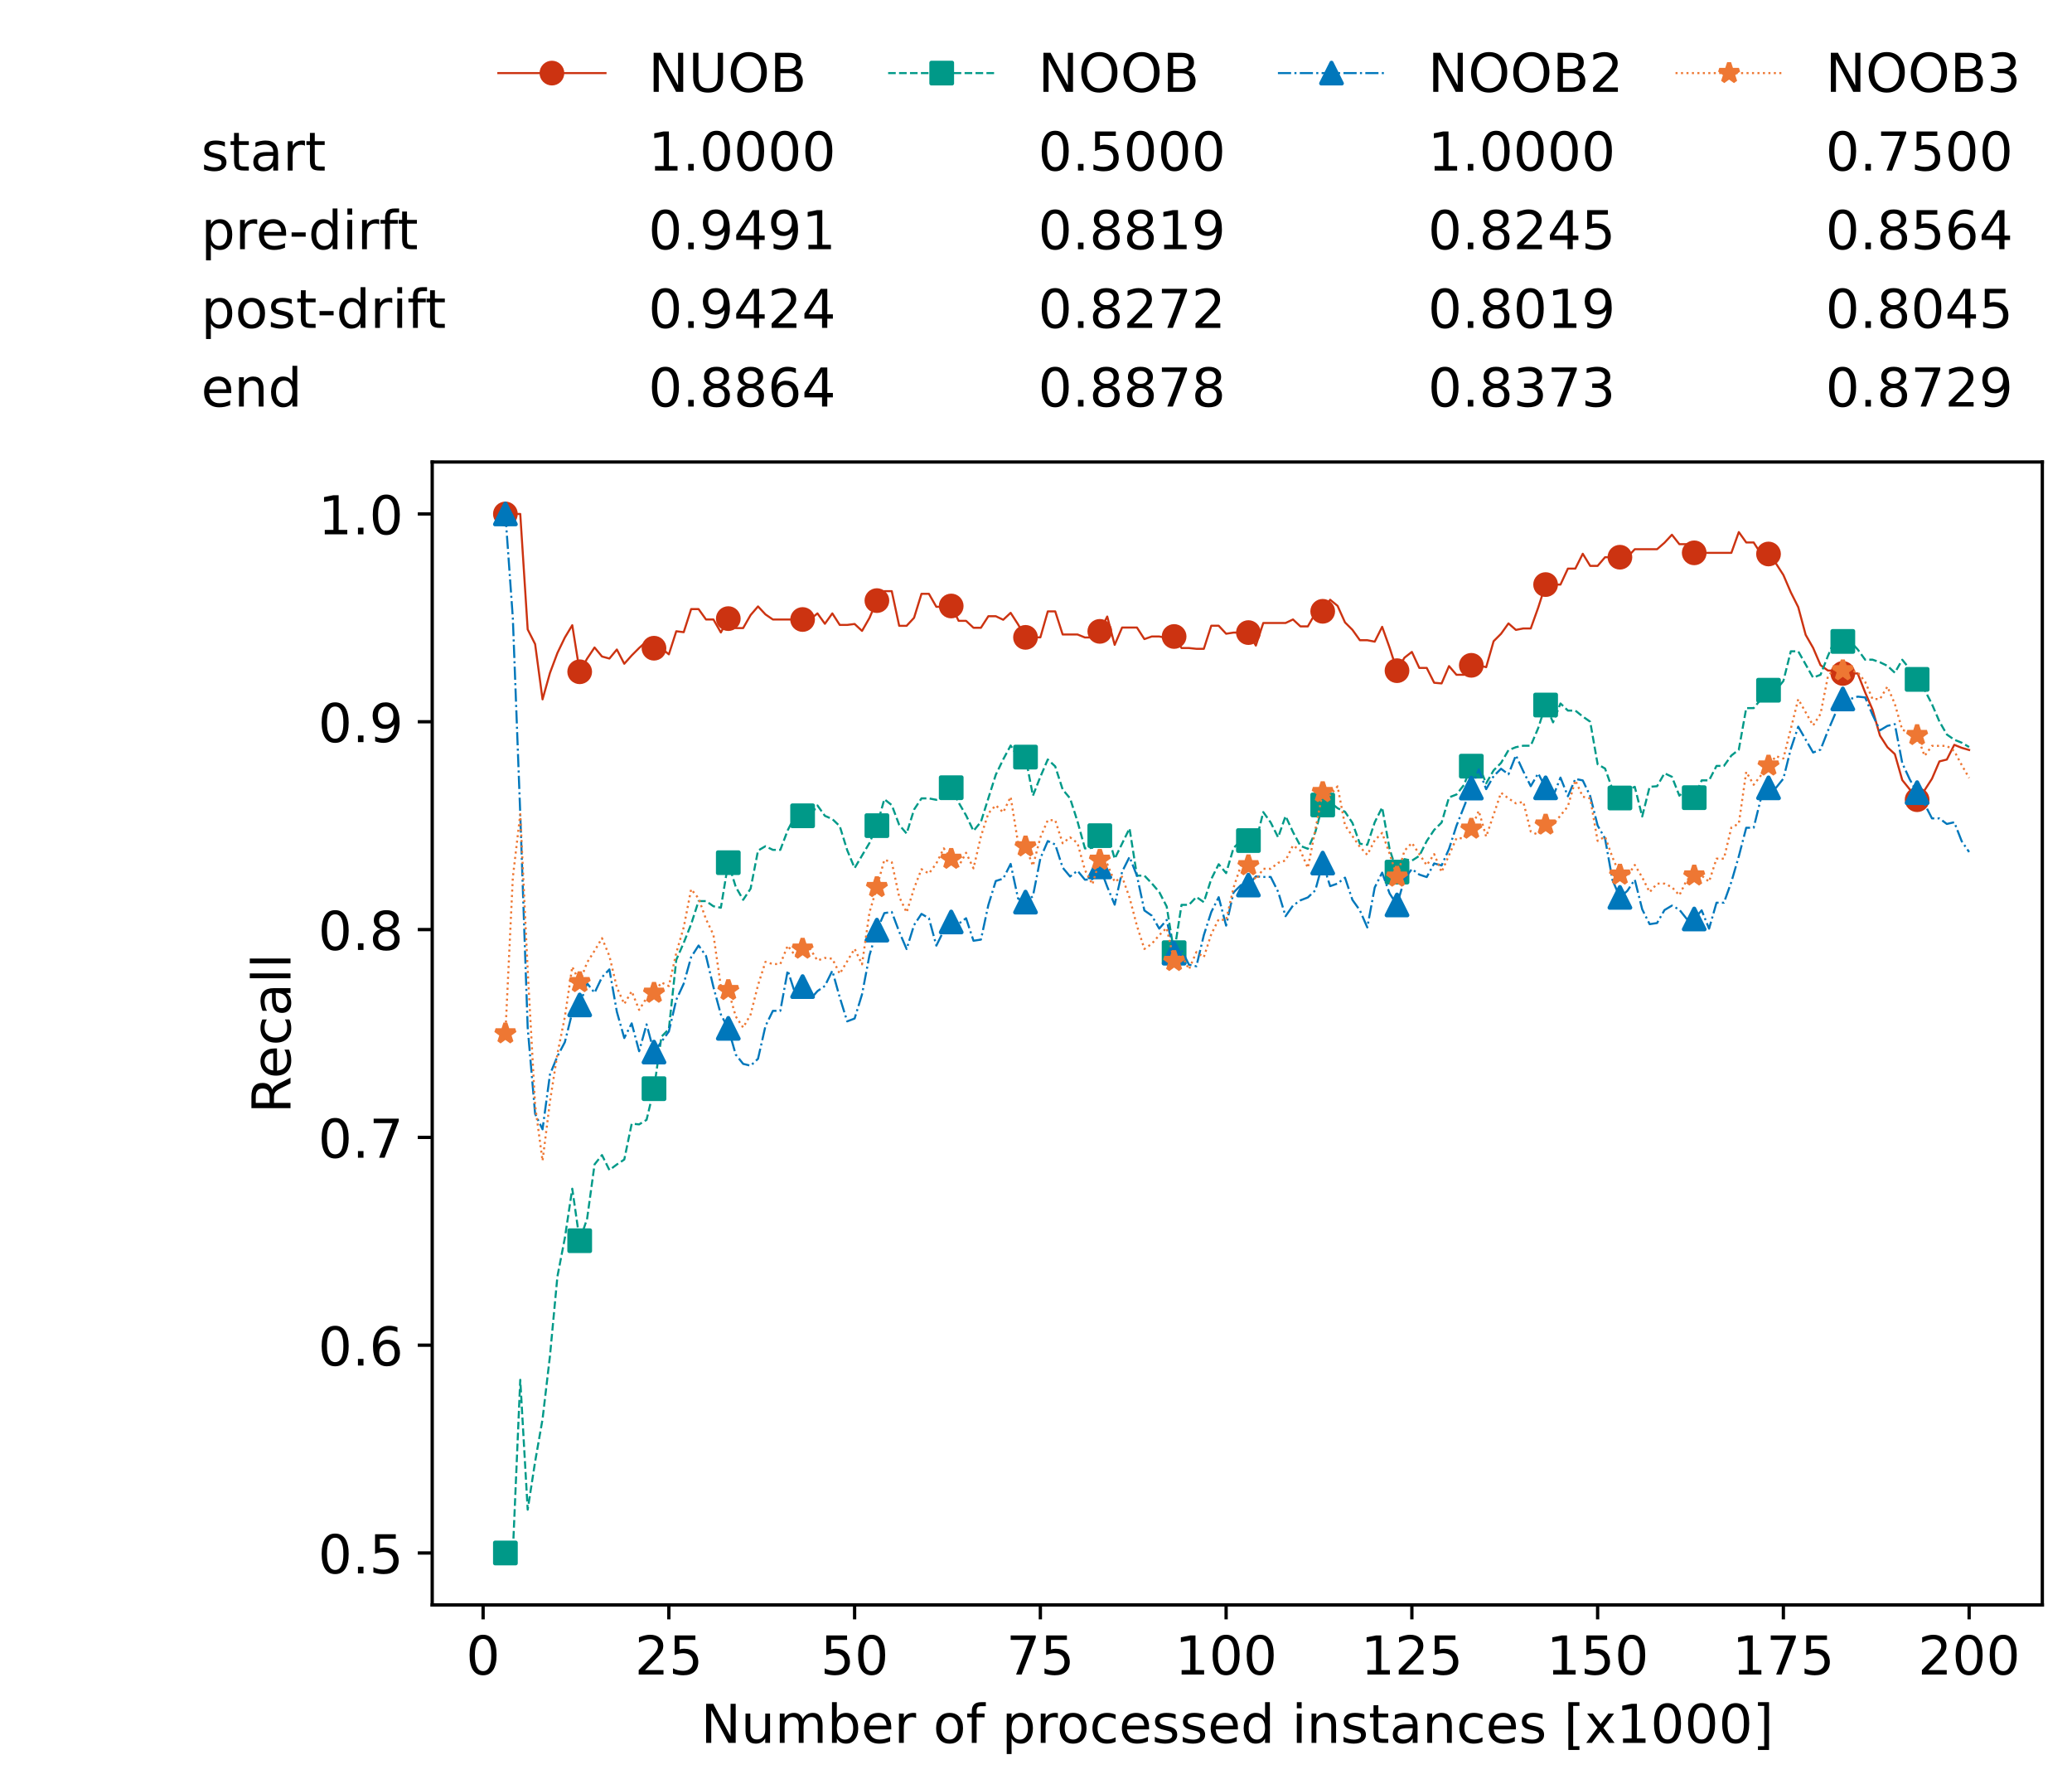 <?xml version="1.0" encoding="utf-8" standalone="no"?>
<!DOCTYPE svg PUBLIC "-//W3C//DTD SVG 1.1//EN"
  "http://www.w3.org/Graphics/SVG/1.1/DTD/svg11.dtd">
<!-- Created with matplotlib (https://matplotlib.org/) -->
<svg height="432.615pt" version="1.1" viewBox="0 0 502.65 432.615" width="502.65pt" xmlns="http://www.w3.org/2000/svg" xmlns:xlink="http://www.w3.org/1999/xlink">
 <defs>
  <style type="text/css">*{stroke-linecap:butt;stroke-linejoin:round;}</style>
 </defs>
 <g id="figure_1">
  <g id="patch_1">
   <path d="M 0 432.615 
L 502.65 432.615 
L 502.65 0 
L 0 0 
z
" style="fill:#ffffff;"/>
  </g>
  <g id="axes_1">
   <g id="patch_2">
    <path d="M 104.85 389.252 
L 495.45 389.252 
L 495.45 112.052 
L 104.85 112.052 
z
" style="fill:#ffffff;"/>
   </g>
   <g id="matplotlib.axis_1">
    <g id="xtick_1">
     <g id="line2d_1">
      <defs>
       <path d="M 0 0 
L 0 3.5 
" id="me5c4075d0b" style="stroke:#000000;stroke-width:0.8;"/>
      </defs>
      <g>
       <use style="stroke:#000000;stroke-width:0.8;" x="117.197" xlink:href="#me5c4075d0b" y="389.252"/>
      </g>
     </g>
     <g id="text_1">
      <!-- 0 -->
      <g transform="translate(113.061 406.13)scale(0.13 -0.13)">
       <defs>
        <path d="M 31.781 66.406 
Q 24.172 66.406 20.328 58.906 
Q 16.5 51.422 16.5 36.375 
Q 16.5 21.391 20.328 13.891 
Q 24.172 6.391 31.781 6.391 
Q 39.453 6.391 43.281 13.891 
Q 47.125 21.391 47.125 36.375 
Q 47.125 51.422 43.281 58.906 
Q 39.453 66.406 31.781 66.406 
z
M 31.781 74.219 
Q 44.047 74.219 50.516 64.516 
Q 56.984 54.828 56.984 36.375 
Q 56.984 17.969 50.516 8.266 
Q 44.047 -1.422 31.781 -1.422 
Q 19.531 -1.422 13.062 8.266 
Q 6.594 17.969 6.594 36.375 
Q 6.594 54.828 13.062 64.516 
Q 19.531 74.219 31.781 74.219 
z
" id="DejaVuSans-48"/>
       </defs>
       <use xlink:href="#DejaVuSans-48"/>
      </g>
     </g>
    </g>
    <g id="xtick_2">
     <g id="line2d_2">
      <g>
       <use style="stroke:#000000;stroke-width:0.8;" x="162.259" xlink:href="#me5c4075d0b" y="389.252"/>
      </g>
     </g>
     <g id="text_2">
      <!-- 25 -->
      <g transform="translate(153.988 406.13)scale(0.13 -0.13)">
       <defs>
        <path d="M 19.188 8.297 
L 53.609 8.297 
L 53.609 0 
L 7.328 0 
L 7.328 8.297 
Q 12.938 14.109 22.625 23.891 
Q 32.328 33.688 34.812 36.531 
Q 39.547 41.844 41.422 45.531 
Q 43.312 49.219 43.312 52.781 
Q 43.312 58.594 39.234 62.25 
Q 35.156 65.922 28.609 65.922 
Q 23.969 65.922 18.812 64.312 
Q 13.672 62.703 7.812 59.422 
L 7.812 69.391 
Q 13.766 71.781 18.938 73 
Q 24.125 74.219 28.422 74.219 
Q 39.75 74.219 46.484 68.547 
Q 53.219 62.891 53.219 53.422 
Q 53.219 48.922 51.531 44.891 
Q 49.859 40.875 45.406 35.406 
Q 44.188 33.984 37.641 27.219 
Q 31.109 20.453 19.188 8.297 
z
" id="DejaVuSans-50"/>
        <path d="M 10.797 72.906 
L 49.516 72.906 
L 49.516 64.594 
L 19.828 64.594 
L 19.828 46.734 
Q 21.969 47.469 24.109 47.828 
Q 26.266 48.188 28.422 48.188 
Q 40.625 48.188 47.75 41.5 
Q 54.891 34.812 54.891 23.391 
Q 54.891 11.625 47.562 5.094 
Q 40.234 -1.422 26.906 -1.422 
Q 22.312 -1.422 17.547 -0.641 
Q 12.797 0.141 7.719 1.703 
L 7.719 11.625 
Q 12.109 9.234 16.797 8.062 
Q 21.484 6.891 26.703 6.891 
Q 35.156 6.891 40.078 11.328 
Q 45.016 15.766 45.016 23.391 
Q 45.016 31 40.078 35.438 
Q 35.156 39.891 26.703 39.891 
Q 22.75 39.891 18.812 39.016 
Q 14.891 38.141 10.797 36.281 
z
" id="DejaVuSans-53"/>
       </defs>
       <use xlink:href="#DejaVuSans-50"/>
       <use x="63.623" xlink:href="#DejaVuSans-53"/>
      </g>
     </g>
    </g>
    <g id="xtick_3">
     <g id="line2d_3">
      <g>
       <use style="stroke:#000000;stroke-width:0.8;" x="207.322" xlink:href="#me5c4075d0b" y="389.252"/>
      </g>
     </g>
     <g id="text_3">
      <!-- 50 -->
      <g transform="translate(199.05 406.13)scale(0.13 -0.13)">
       <use xlink:href="#DejaVuSans-53"/>
       <use x="63.623" xlink:href="#DejaVuSans-48"/>
      </g>
     </g>
    </g>
    <g id="xtick_4">
     <g id="line2d_4">
      <g>
       <use style="stroke:#000000;stroke-width:0.8;" x="252.384" xlink:href="#me5c4075d0b" y="389.252"/>
      </g>
     </g>
     <g id="text_4">
      <!-- 75 -->
      <g transform="translate(244.113 406.13)scale(0.13 -0.13)">
       <defs>
        <path d="M 8.203 72.906 
L 55.078 72.906 
L 55.078 68.703 
L 28.609 0 
L 18.312 0 
L 43.219 64.594 
L 8.203 64.594 
z
" id="DejaVuSans-55"/>
       </defs>
       <use xlink:href="#DejaVuSans-55"/>
       <use x="63.623" xlink:href="#DejaVuSans-53"/>
      </g>
     </g>
    </g>
    <g id="xtick_5">
     <g id="line2d_5">
      <g>
       <use style="stroke:#000000;stroke-width:0.8;" x="297.446" xlink:href="#me5c4075d0b" y="389.252"/>
      </g>
     </g>
     <g id="text_5">
      <!-- 100 -->
      <g transform="translate(285.039 406.13)scale(0.13 -0.13)">
       <defs>
        <path d="M 12.406 8.297 
L 28.516 8.297 
L 28.516 63.922 
L 10.984 60.406 
L 10.984 69.391 
L 28.422 72.906 
L 38.281 72.906 
L 38.281 8.297 
L 54.391 8.297 
L 54.391 0 
L 12.406 0 
z
" id="DejaVuSans-49"/>
       </defs>
       <use xlink:href="#DejaVuSans-49"/>
       <use x="63.623" xlink:href="#DejaVuSans-48"/>
       <use x="127.246" xlink:href="#DejaVuSans-48"/>
      </g>
     </g>
    </g>
    <g id="xtick_6">
     <g id="line2d_6">
      <g>
       <use style="stroke:#000000;stroke-width:0.8;" x="342.509" xlink:href="#me5c4075d0b" y="389.252"/>
      </g>
     </g>
     <g id="text_6">
      <!-- 125 -->
      <g transform="translate(330.102 406.13)scale(0.13 -0.13)">
       <use xlink:href="#DejaVuSans-49"/>
       <use x="63.623" xlink:href="#DejaVuSans-50"/>
       <use x="127.246" xlink:href="#DejaVuSans-53"/>
      </g>
     </g>
    </g>
    <g id="xtick_7">
     <g id="line2d_7">
      <g>
       <use style="stroke:#000000;stroke-width:0.8;" x="387.571" xlink:href="#me5c4075d0b" y="389.252"/>
      </g>
     </g>
     <g id="text_7">
      <!-- 150 -->
      <g transform="translate(375.164 406.13)scale(0.13 -0.13)">
       <use xlink:href="#DejaVuSans-49"/>
       <use x="63.623" xlink:href="#DejaVuSans-53"/>
       <use x="127.246" xlink:href="#DejaVuSans-48"/>
      </g>
     </g>
    </g>
    <g id="xtick_8">
     <g id="line2d_8">
      <g>
       <use style="stroke:#000000;stroke-width:0.8;" x="432.633" xlink:href="#me5c4075d0b" y="389.252"/>
      </g>
     </g>
     <g id="text_8">
      <!-- 175 -->
      <g transform="translate(420.226 406.13)scale(0.13 -0.13)">
       <use xlink:href="#DejaVuSans-49"/>
       <use x="63.623" xlink:href="#DejaVuSans-55"/>
       <use x="127.246" xlink:href="#DejaVuSans-53"/>
      </g>
     </g>
    </g>
    <g id="xtick_9">
     <g id="line2d_9">
      <g>
       <use style="stroke:#000000;stroke-width:0.8;" x="477.695" xlink:href="#me5c4075d0b" y="389.252"/>
      </g>
     </g>
     <g id="text_9">
      <!-- 200 -->
      <g transform="translate(465.289 406.13)scale(0.13 -0.13)">
       <use xlink:href="#DejaVuSans-50"/>
       <use x="63.623" xlink:href="#DejaVuSans-48"/>
       <use x="127.246" xlink:href="#DejaVuSans-48"/>
      </g>
     </g>
    </g>
    <g id="text_10">
     <!-- Number of processed instances [x1000] -->
     <g transform="translate(170.025 422.711)scale(0.13 -0.13)">
      <defs>
       <path d="M 9.812 72.906 
L 23.094 72.906 
L 55.422 11.922 
L 55.422 72.906 
L 64.984 72.906 
L 64.984 0 
L 51.703 0 
L 19.391 60.984 
L 19.391 0 
L 9.812 0 
z
" id="DejaVuSans-78"/>
       <path d="M 8.5 21.578 
L 8.5 54.688 
L 17.484 54.688 
L 17.484 21.922 
Q 17.484 14.156 20.5 10.266 
Q 23.531 6.391 29.594 6.391 
Q 36.859 6.391 41.078 11.031 
Q 45.312 15.672 45.312 23.688 
L 45.312 54.688 
L 54.297 54.688 
L 54.297 0 
L 45.312 0 
L 45.312 8.406 
Q 42.047 3.422 37.719 1 
Q 33.406 -1.422 27.688 -1.422 
Q 18.266 -1.422 13.375 4.438 
Q 8.5 10.297 8.5 21.578 
z
M 31.109 56 
z
" id="DejaVuSans-117"/>
       <path d="M 52 44.188 
Q 55.375 50.25 60.062 53.125 
Q 64.75 56 71.094 56 
Q 79.641 56 84.281 50.016 
Q 88.922 44.047 88.922 33.016 
L 88.922 0 
L 79.891 0 
L 79.891 32.719 
Q 79.891 40.578 77.094 44.375 
Q 74.312 48.188 68.609 48.188 
Q 61.625 48.188 57.562 43.547 
Q 53.516 38.922 53.516 30.906 
L 53.516 0 
L 44.484 0 
L 44.484 32.719 
Q 44.484 40.625 41.703 44.406 
Q 38.922 48.188 33.109 48.188 
Q 26.219 48.188 22.156 43.531 
Q 18.109 38.875 18.109 30.906 
L 18.109 0 
L 9.078 0 
L 9.078 54.688 
L 18.109 54.688 
L 18.109 46.188 
Q 21.188 51.219 25.484 53.609 
Q 29.781 56 35.688 56 
Q 41.656 56 45.828 52.969 
Q 50 49.953 52 44.188 
z
" id="DejaVuSans-109"/>
       <path d="M 48.688 27.297 
Q 48.688 37.203 44.609 42.844 
Q 40.531 48.484 33.406 48.484 
Q 26.266 48.484 22.188 42.844 
Q 18.109 37.203 18.109 27.297 
Q 18.109 17.391 22.188 11.75 
Q 26.266 6.109 33.406 6.109 
Q 40.531 6.109 44.609 11.75 
Q 48.688 17.391 48.688 27.297 
z
M 18.109 46.391 
Q 20.953 51.266 25.266 53.625 
Q 29.594 56 35.594 56 
Q 45.562 56 51.781 48.094 
Q 58.016 40.188 58.016 27.297 
Q 58.016 14.406 51.781 6.484 
Q 45.562 -1.422 35.594 -1.422 
Q 29.594 -1.422 25.266 0.953 
Q 20.953 3.328 18.109 8.203 
L 18.109 0 
L 9.078 0 
L 9.078 75.984 
L 18.109 75.984 
z
" id="DejaVuSans-98"/>
       <path d="M 56.203 29.594 
L 56.203 25.203 
L 14.891 25.203 
Q 15.484 15.922 20.484 11.062 
Q 25.484 6.203 34.422 6.203 
Q 39.594 6.203 44.453 7.469 
Q 49.312 8.734 54.109 11.281 
L 54.109 2.781 
Q 49.266 0.734 44.188 -0.344 
Q 39.109 -1.422 33.891 -1.422 
Q 20.797 -1.422 13.156 6.188 
Q 5.516 13.812 5.516 26.812 
Q 5.516 40.234 12.766 48.109 
Q 20.016 56 32.328 56 
Q 43.359 56 49.781 48.891 
Q 56.203 41.797 56.203 29.594 
z
M 47.219 32.234 
Q 47.125 39.594 43.094 43.984 
Q 39.062 48.391 32.422 48.391 
Q 24.906 48.391 20.391 44.141 
Q 15.875 39.891 15.188 32.172 
z
" id="DejaVuSans-101"/>
       <path d="M 41.109 46.297 
Q 39.594 47.172 37.812 47.578 
Q 36.031 48 33.891 48 
Q 26.266 48 22.188 43.047 
Q 18.109 38.094 18.109 28.812 
L 18.109 0 
L 9.078 0 
L 9.078 54.688 
L 18.109 54.688 
L 18.109 46.188 
Q 20.953 51.172 25.484 53.578 
Q 30.031 56 36.531 56 
Q 37.453 56 38.578 55.875 
Q 39.703 55.766 41.062 55.516 
z
" id="DejaVuSans-114"/>
       <path id="DejaVuSans-32"/>
       <path d="M 30.609 48.391 
Q 23.391 48.391 19.188 42.75 
Q 14.984 37.109 14.984 27.297 
Q 14.984 17.484 19.156 11.844 
Q 23.344 6.203 30.609 6.203 
Q 37.797 6.203 41.984 11.859 
Q 46.188 17.531 46.188 27.297 
Q 46.188 37.016 41.984 42.703 
Q 37.797 48.391 30.609 48.391 
z
M 30.609 56 
Q 42.328 56 49.016 48.375 
Q 55.719 40.766 55.719 27.297 
Q 55.719 13.875 49.016 6.219 
Q 42.328 -1.422 30.609 -1.422 
Q 18.844 -1.422 12.172 6.219 
Q 5.516 13.875 5.516 27.297 
Q 5.516 40.766 12.172 48.375 
Q 18.844 56 30.609 56 
z
" id="DejaVuSans-111"/>
       <path d="M 37.109 75.984 
L 37.109 68.5 
L 28.516 68.5 
Q 23.688 68.5 21.797 66.547 
Q 19.922 64.594 19.922 59.516 
L 19.922 54.688 
L 34.719 54.688 
L 34.719 47.703 
L 19.922 47.703 
L 19.922 0 
L 10.891 0 
L 10.891 47.703 
L 2.297 47.703 
L 2.297 54.688 
L 10.891 54.688 
L 10.891 58.5 
Q 10.891 67.625 15.141 71.797 
Q 19.391 75.984 28.609 75.984 
z
" id="DejaVuSans-102"/>
       <path d="M 18.109 8.203 
L 18.109 -20.797 
L 9.078 -20.797 
L 9.078 54.688 
L 18.109 54.688 
L 18.109 46.391 
Q 20.953 51.266 25.266 53.625 
Q 29.594 56 35.594 56 
Q 45.562 56 51.781 48.094 
Q 58.016 40.188 58.016 27.297 
Q 58.016 14.406 51.781 6.484 
Q 45.562 -1.422 35.594 -1.422 
Q 29.594 -1.422 25.266 0.953 
Q 20.953 3.328 18.109 8.203 
z
M 48.688 27.297 
Q 48.688 37.203 44.609 42.844 
Q 40.531 48.484 33.406 48.484 
Q 26.266 48.484 22.188 42.844 
Q 18.109 37.203 18.109 27.297 
Q 18.109 17.391 22.188 11.75 
Q 26.266 6.109 33.406 6.109 
Q 40.531 6.109 44.609 11.75 
Q 48.688 17.391 48.688 27.297 
z
" id="DejaVuSans-112"/>
       <path d="M 48.781 52.594 
L 48.781 44.188 
Q 44.969 46.297 41.141 47.344 
Q 37.312 48.391 33.406 48.391 
Q 24.656 48.391 19.812 42.844 
Q 14.984 37.312 14.984 27.297 
Q 14.984 17.281 19.812 11.734 
Q 24.656 6.203 33.406 6.203 
Q 37.312 6.203 41.141 7.25 
Q 44.969 8.297 48.781 10.406 
L 48.781 2.094 
Q 45.016 0.344 40.984 -0.531 
Q 36.969 -1.422 32.422 -1.422 
Q 20.062 -1.422 12.781 6.344 
Q 5.516 14.109 5.516 27.297 
Q 5.516 40.672 12.859 48.328 
Q 20.219 56 33.016 56 
Q 37.156 56 41.109 55.141 
Q 45.062 54.297 48.781 52.594 
z
" id="DejaVuSans-99"/>
       <path d="M 44.281 53.078 
L 44.281 44.578 
Q 40.484 46.531 36.375 47.5 
Q 32.281 48.484 27.875 48.484 
Q 21.188 48.484 17.844 46.438 
Q 14.5 44.391 14.5 40.281 
Q 14.5 37.156 16.891 35.375 
Q 19.281 33.594 26.516 31.984 
L 29.594 31.297 
Q 39.156 29.25 43.188 25.516 
Q 47.219 21.781 47.219 15.094 
Q 47.219 7.469 41.188 3.016 
Q 35.156 -1.422 24.609 -1.422 
Q 20.219 -1.422 15.453 -0.562 
Q 10.688 0.297 5.422 2 
L 5.422 11.281 
Q 10.406 8.688 15.234 7.391 
Q 20.062 6.109 24.812 6.109 
Q 31.156 6.109 34.562 8.281 
Q 37.984 10.453 37.984 14.406 
Q 37.984 18.062 35.516 20.016 
Q 33.062 21.969 24.703 23.781 
L 21.578 24.516 
Q 13.234 26.266 9.516 29.906 
Q 5.812 33.547 5.812 39.891 
Q 5.812 47.609 11.281 51.797 
Q 16.75 56 26.812 56 
Q 31.781 56 36.172 55.266 
Q 40.578 54.547 44.281 53.078 
z
" id="DejaVuSans-115"/>
       <path d="M 45.406 46.391 
L 45.406 75.984 
L 54.391 75.984 
L 54.391 0 
L 45.406 0 
L 45.406 8.203 
Q 42.578 3.328 38.25 0.953 
Q 33.938 -1.422 27.875 -1.422 
Q 17.969 -1.422 11.734 6.484 
Q 5.516 14.406 5.516 27.297 
Q 5.516 40.188 11.734 48.094 
Q 17.969 56 27.875 56 
Q 33.938 56 38.25 53.625 
Q 42.578 51.266 45.406 46.391 
z
M 14.797 27.297 
Q 14.797 17.391 18.875 11.75 
Q 22.953 6.109 30.078 6.109 
Q 37.203 6.109 41.297 11.75 
Q 45.406 17.391 45.406 27.297 
Q 45.406 37.203 41.297 42.844 
Q 37.203 48.484 30.078 48.484 
Q 22.953 48.484 18.875 42.844 
Q 14.797 37.203 14.797 27.297 
z
" id="DejaVuSans-100"/>
       <path d="M 9.422 54.688 
L 18.406 54.688 
L 18.406 0 
L 9.422 0 
z
M 9.422 75.984 
L 18.406 75.984 
L 18.406 64.594 
L 9.422 64.594 
z
" id="DejaVuSans-105"/>
       <path d="M 54.891 33.016 
L 54.891 0 
L 45.906 0 
L 45.906 32.719 
Q 45.906 40.484 42.875 44.328 
Q 39.844 48.188 33.797 48.188 
Q 26.516 48.188 22.312 43.547 
Q 18.109 38.922 18.109 30.906 
L 18.109 0 
L 9.078 0 
L 9.078 54.688 
L 18.109 54.688 
L 18.109 46.188 
Q 21.344 51.125 25.703 53.562 
Q 30.078 56 35.797 56 
Q 45.219 56 50.047 50.172 
Q 54.891 44.344 54.891 33.016 
z
" id="DejaVuSans-110"/>
       <path d="M 18.312 70.219 
L 18.312 54.688 
L 36.812 54.688 
L 36.812 47.703 
L 18.312 47.703 
L 18.312 18.016 
Q 18.312 11.328 20.141 9.422 
Q 21.969 7.516 27.594 7.516 
L 36.812 7.516 
L 36.812 0 
L 27.594 0 
Q 17.188 0 13.234 3.875 
Q 9.281 7.766 9.281 18.016 
L 9.281 47.703 
L 2.688 47.703 
L 2.688 54.688 
L 9.281 54.688 
L 9.281 70.219 
z
" id="DejaVuSans-116"/>
       <path d="M 34.281 27.484 
Q 23.391 27.484 19.188 25 
Q 14.984 22.516 14.984 16.5 
Q 14.984 11.719 18.141 8.906 
Q 21.297 6.109 26.703 6.109 
Q 34.188 6.109 38.703 11.406 
Q 43.219 16.703 43.219 25.484 
L 43.219 27.484 
z
M 52.203 31.203 
L 52.203 0 
L 43.219 0 
L 43.219 8.297 
Q 40.141 3.328 35.547 0.953 
Q 30.953 -1.422 24.312 -1.422 
Q 15.922 -1.422 10.953 3.297 
Q 6 8.016 6 15.922 
Q 6 25.141 12.172 29.828 
Q 18.359 34.516 30.609 34.516 
L 43.219 34.516 
L 43.219 35.406 
Q 43.219 41.609 39.141 45 
Q 35.062 48.391 27.688 48.391 
Q 23 48.391 18.547 47.266 
Q 14.109 46.141 10.016 43.891 
L 10.016 52.203 
Q 14.938 54.109 19.578 55.047 
Q 24.219 56 28.609 56 
Q 40.484 56 46.344 49.844 
Q 52.203 43.703 52.203 31.203 
z
" id="DejaVuSans-97"/>
       <path d="M 8.594 75.984 
L 29.297 75.984 
L 29.297 69 
L 17.578 69 
L 17.578 -6.203 
L 29.297 -6.203 
L 29.297 -13.188 
L 8.594 -13.188 
z
" id="DejaVuSans-91"/>
       <path d="M 54.891 54.688 
L 35.109 28.078 
L 55.906 0 
L 45.312 0 
L 29.391 21.484 
L 13.484 0 
L 2.875 0 
L 24.125 28.609 
L 4.688 54.688 
L 15.281 54.688 
L 29.781 35.203 
L 44.281 54.688 
z
" id="DejaVuSans-120"/>
       <path d="M 30.422 75.984 
L 30.422 -13.188 
L 9.719 -13.188 
L 9.719 -6.203 
L 21.391 -6.203 
L 21.391 69 
L 9.719 69 
L 9.719 75.984 
z
" id="DejaVuSans-93"/>
      </defs>
      <use xlink:href="#DejaVuSans-78"/>
      <use x="74.805" xlink:href="#DejaVuSans-117"/>
      <use x="138.184" xlink:href="#DejaVuSans-109"/>
      <use x="235.596" xlink:href="#DejaVuSans-98"/>
      <use x="299.072" xlink:href="#DejaVuSans-101"/>
      <use x="360.596" xlink:href="#DejaVuSans-114"/>
      <use x="401.709" xlink:href="#DejaVuSans-32"/>
      <use x="433.496" xlink:href="#DejaVuSans-111"/>
      <use x="494.678" xlink:href="#DejaVuSans-102"/>
      <use x="529.883" xlink:href="#DejaVuSans-32"/>
      <use x="561.67" xlink:href="#DejaVuSans-112"/>
      <use x="625.146" xlink:href="#DejaVuSans-114"/>
      <use x="664.01" xlink:href="#DejaVuSans-111"/>
      <use x="725.191" xlink:href="#DejaVuSans-99"/>
      <use x="780.172" xlink:href="#DejaVuSans-101"/>
      <use x="841.695" xlink:href="#DejaVuSans-115"/>
      <use x="893.795" xlink:href="#DejaVuSans-115"/>
      <use x="945.895" xlink:href="#DejaVuSans-101"/>
      <use x="1007.418" xlink:href="#DejaVuSans-100"/>
      <use x="1070.895" xlink:href="#DejaVuSans-32"/>
      <use x="1102.682" xlink:href="#DejaVuSans-105"/>
      <use x="1130.465" xlink:href="#DejaVuSans-110"/>
      <use x="1193.844" xlink:href="#DejaVuSans-115"/>
      <use x="1245.943" xlink:href="#DejaVuSans-116"/>
      <use x="1285.152" xlink:href="#DejaVuSans-97"/>
      <use x="1346.432" xlink:href="#DejaVuSans-110"/>
      <use x="1409.811" xlink:href="#DejaVuSans-99"/>
      <use x="1464.791" xlink:href="#DejaVuSans-101"/>
      <use x="1526.314" xlink:href="#DejaVuSans-115"/>
      <use x="1578.414" xlink:href="#DejaVuSans-32"/>
      <use x="1610.201" xlink:href="#DejaVuSans-91"/>
      <use x="1649.215" xlink:href="#DejaVuSans-120"/>
      <use x="1708.395" xlink:href="#DejaVuSans-49"/>
      <use x="1772.018" xlink:href="#DejaVuSans-48"/>
      <use x="1835.641" xlink:href="#DejaVuSans-48"/>
      <use x="1899.264" xlink:href="#DejaVuSans-48"/>
      <use x="1962.887" xlink:href="#DejaVuSans-93"/>
     </g>
    </g>
   </g>
   <g id="matplotlib.axis_2">
    <g id="ytick_1">
     <g id="line2d_10">
      <defs>
       <path d="M 0 0 
L -3.5 0 
" id="m7e4de9296c" style="stroke:#000000;stroke-width:0.8;"/>
      </defs>
      <g>
       <use style="stroke:#000000;stroke-width:0.8;" x="104.85" xlink:href="#m7e4de9296c" y="376.652"/>
      </g>
     </g>
     <g id="text_11">
      <!-- 0.5 -->
      <g transform="translate(77.176 381.591)scale(0.13 -0.13)">
       <defs>
        <path d="M 10.688 12.406 
L 21 12.406 
L 21 0 
L 10.688 0 
z
" id="DejaVuSans-46"/>
       </defs>
       <use xlink:href="#DejaVuSans-48"/>
       <use x="63.623" xlink:href="#DejaVuSans-46"/>
       <use x="95.41" xlink:href="#DejaVuSans-53"/>
      </g>
     </g>
    </g>
    <g id="ytick_2">
     <g id="line2d_11">
      <g>
       <use style="stroke:#000000;stroke-width:0.8;" x="104.85" xlink:href="#m7e4de9296c" y="326.252"/>
      </g>
     </g>
     <g id="text_12">
      <!-- 0.6 -->
      <g transform="translate(77.176 331.191)scale(0.13 -0.13)">
       <defs>
        <path d="M 33.016 40.375 
Q 26.375 40.375 22.484 35.828 
Q 18.609 31.297 18.609 23.391 
Q 18.609 15.531 22.484 10.953 
Q 26.375 6.391 33.016 6.391 
Q 39.656 6.391 43.531 10.953 
Q 47.406 15.531 47.406 23.391 
Q 47.406 31.297 43.531 35.828 
Q 39.656 40.375 33.016 40.375 
z
M 52.594 71.297 
L 52.594 62.312 
Q 48.875 64.062 45.094 64.984 
Q 41.312 65.922 37.594 65.922 
Q 27.828 65.922 22.672 59.328 
Q 17.531 52.734 16.797 39.406 
Q 19.672 43.656 24.016 45.922 
Q 28.375 48.188 33.594 48.188 
Q 44.578 48.188 50.953 41.516 
Q 57.328 34.859 57.328 23.391 
Q 57.328 12.156 50.688 5.359 
Q 44.047 -1.422 33.016 -1.422 
Q 20.359 -1.422 13.672 8.266 
Q 6.984 17.969 6.984 36.375 
Q 6.984 53.656 15.188 63.938 
Q 23.391 74.219 37.203 74.219 
Q 40.922 74.219 44.703 73.484 
Q 48.484 72.75 52.594 71.297 
z
" id="DejaVuSans-54"/>
       </defs>
       <use xlink:href="#DejaVuSans-48"/>
       <use x="63.623" xlink:href="#DejaVuSans-46"/>
       <use x="95.41" xlink:href="#DejaVuSans-54"/>
      </g>
     </g>
    </g>
    <g id="ytick_3">
     <g id="line2d_12">
      <g>
       <use style="stroke:#000000;stroke-width:0.8;" x="104.85" xlink:href="#m7e4de9296c" y="275.852"/>
      </g>
     </g>
     <g id="text_13">
      <!-- 0.7 -->
      <g transform="translate(77.176 280.791)scale(0.13 -0.13)">
       <use xlink:href="#DejaVuSans-48"/>
       <use x="63.623" xlink:href="#DejaVuSans-46"/>
       <use x="95.41" xlink:href="#DejaVuSans-55"/>
      </g>
     </g>
    </g>
    <g id="ytick_4">
     <g id="line2d_13">
      <g>
       <use style="stroke:#000000;stroke-width:0.8;" x="104.85" xlink:href="#m7e4de9296c" y="225.452"/>
      </g>
     </g>
     <g id="text_14">
      <!-- 0.8 -->
      <g transform="translate(77.176 230.391)scale(0.13 -0.13)">
       <defs>
        <path d="M 31.781 34.625 
Q 24.75 34.625 20.719 30.859 
Q 16.703 27.094 16.703 20.516 
Q 16.703 13.922 20.719 10.156 
Q 24.75 6.391 31.781 6.391 
Q 38.812 6.391 42.859 10.172 
Q 46.922 13.969 46.922 20.516 
Q 46.922 27.094 42.891 30.859 
Q 38.875 34.625 31.781 34.625 
z
M 21.922 38.812 
Q 15.578 40.375 12.031 44.719 
Q 8.5 49.078 8.5 55.328 
Q 8.5 64.062 14.719 69.141 
Q 20.953 74.219 31.781 74.219 
Q 42.672 74.219 48.875 69.141 
Q 55.078 64.062 55.078 55.328 
Q 55.078 49.078 51.531 44.719 
Q 48 40.375 41.703 38.812 
Q 48.828 37.156 52.797 32.312 
Q 56.781 27.484 56.781 20.516 
Q 56.781 9.906 50.312 4.234 
Q 43.844 -1.422 31.781 -1.422 
Q 19.734 -1.422 13.25 4.234 
Q 6.781 9.906 6.781 20.516 
Q 6.781 27.484 10.781 32.312 
Q 14.797 37.156 21.922 38.812 
z
M 18.312 54.391 
Q 18.312 48.734 21.844 45.562 
Q 25.391 42.391 31.781 42.391 
Q 38.141 42.391 41.719 45.562 
Q 45.312 48.734 45.312 54.391 
Q 45.312 60.062 41.719 63.234 
Q 38.141 66.406 31.781 66.406 
Q 25.391 66.406 21.844 63.234 
Q 18.312 60.062 18.312 54.391 
z
" id="DejaVuSans-56"/>
       </defs>
       <use xlink:href="#DejaVuSans-48"/>
       <use x="63.623" xlink:href="#DejaVuSans-46"/>
       <use x="95.41" xlink:href="#DejaVuSans-56"/>
      </g>
     </g>
    </g>
    <g id="ytick_5">
     <g id="line2d_14">
      <g>
       <use style="stroke:#000000;stroke-width:0.8;" x="104.85" xlink:href="#m7e4de9296c" y="175.052"/>
      </g>
     </g>
     <g id="text_15">
      <!-- 0.9 -->
      <g transform="translate(77.176 179.991)scale(0.13 -0.13)">
       <defs>
        <path d="M 10.984 1.516 
L 10.984 10.5 
Q 14.703 8.734 18.5 7.812 
Q 22.312 6.891 25.984 6.891 
Q 35.75 6.891 40.891 13.453 
Q 46.047 20.016 46.781 33.406 
Q 43.953 29.203 39.594 26.953 
Q 35.25 24.703 29.984 24.703 
Q 19.047 24.703 12.672 31.312 
Q 6.297 37.938 6.297 49.422 
Q 6.297 60.641 12.938 67.422 
Q 19.578 74.219 30.609 74.219 
Q 43.266 74.219 49.922 64.516 
Q 56.594 54.828 56.594 36.375 
Q 56.594 19.141 48.406 8.859 
Q 40.234 -1.422 26.422 -1.422 
Q 22.703 -1.422 18.891 -0.688 
Q 15.094 0.047 10.984 1.516 
z
M 30.609 32.422 
Q 37.25 32.422 41.125 36.953 
Q 45.016 41.5 45.016 49.422 
Q 45.016 57.281 41.125 61.844 
Q 37.25 66.406 30.609 66.406 
Q 23.969 66.406 20.094 61.844 
Q 16.219 57.281 16.219 49.422 
Q 16.219 41.5 20.094 36.953 
Q 23.969 32.422 30.609 32.422 
z
" id="DejaVuSans-57"/>
       </defs>
       <use xlink:href="#DejaVuSans-48"/>
       <use x="63.623" xlink:href="#DejaVuSans-46"/>
       <use x="95.41" xlink:href="#DejaVuSans-57"/>
      </g>
     </g>
    </g>
    <g id="ytick_6">
     <g id="line2d_15">
      <g>
       <use style="stroke:#000000;stroke-width:0.8;" x="104.85" xlink:href="#m7e4de9296c" y="124.652"/>
      </g>
     </g>
     <g id="text_16">
      <!-- 1.0 -->
      <g transform="translate(77.176 129.591)scale(0.13 -0.13)">
       <use xlink:href="#DejaVuSans-49"/>
       <use x="63.623" xlink:href="#DejaVuSans-46"/>
       <use x="95.41" xlink:href="#DejaVuSans-48"/>
      </g>
     </g>
    </g>
    <g id="text_17">
     <!-- Recall -->
     <g transform="translate(70.472 270.044)rotate(-90)scale(0.13 -0.13)">
      <defs>
       <path d="M 44.391 34.188 
Q 47.562 33.109 50.562 29.594 
Q 53.562 26.078 56.594 19.922 
L 66.609 0 
L 56 0 
L 46.688 18.703 
Q 43.062 26.031 39.672 28.422 
Q 36.281 30.812 30.422 30.812 
L 19.672 30.812 
L 19.672 0 
L 9.812 0 
L 9.812 72.906 
L 32.078 72.906 
Q 44.578 72.906 50.734 67.672 
Q 56.891 62.453 56.891 51.906 
Q 56.891 45.016 53.688 40.469 
Q 50.484 35.938 44.391 34.188 
z
M 19.672 64.797 
L 19.672 38.922 
L 32.078 38.922 
Q 39.203 38.922 42.844 42.219 
Q 46.484 45.516 46.484 51.906 
Q 46.484 58.297 42.844 61.547 
Q 39.203 64.797 32.078 64.797 
z
" id="DejaVuSans-82"/>
       <path d="M 9.422 75.984 
L 18.406 75.984 
L 18.406 0 
L 9.422 0 
z
" id="DejaVuSans-108"/>
      </defs>
      <use xlink:href="#DejaVuSans-82"/>
      <use x="64.982" xlink:href="#DejaVuSans-101"/>
      <use x="126.506" xlink:href="#DejaVuSans-99"/>
      <use x="181.486" xlink:href="#DejaVuSans-97"/>
      <use x="242.766" xlink:href="#DejaVuSans-108"/>
      <use x="270.549" xlink:href="#DejaVuSans-108"/>
     </g>
    </g>
   </g>
   <g id="line2d_16"/>
   <g id="line2d_17"/>
   <g id="line2d_18"/>
   <g id="line2d_19"/>
   <g id="line2d_20"/>
   <g id="line2d_21">
    <path clip-path="url(#pb76651107c)" d="M 122.605 124.652 
L 126.21 124.652 
L 128.012 152.652 
L 129.815 156.215 
L 131.617 169.622 
L 133.419 163.197 
L 135.222 158.379 
L 137.024 154.632 
L 138.827 151.634 
L 140.629 162.926 
L 142.432 159.737 
L 144.234 157.038 
L 146.037 159.225 
L 147.839 159.72 
L 149.642 157.528 
L 151.444 160.984 
L 153.247 158.966 
L 155.049 157.16 
L 156.852 155.535 
L 158.654 157.215 
L 160.457 157.215 
L 162.259 158.697 
L 164.062 153.097 
L 165.864 153.326 
L 167.667 147.726 
L 169.469 147.726 
L 171.272 150.246 
L 173.074 150.246 
L 174.877 153.396 
L 176.679 150.036 
L 178.482 152.327 
L 180.284 152.327 
L 182.087 149.177 
L 183.889 147.077 
L 185.692 149.015 
L 187.494 150.249 
L 196.507 150.249 
L 198.309 148.767 
L 200.112 151.287 
L 201.914 148.767 
L 203.717 151.567 
L 205.519 151.567 
L 207.322 151.337 
L 209.124 153.017 
L 210.927 149.867 
L 212.729 145.667 
L 214.532 143.377 
L 216.334 143.377 
L 218.137 151.777 
L 219.939 151.777 
L 221.742 149.838 
L 223.544 144.023 
L 225.347 144.023 
L 227.149 147.173 
L 228.952 147.173 
L 230.754 146.975 
L 232.557 150.575 
L 234.359 150.575 
L 236.162 152.255 
L 237.964 152.255 
L 239.767 149.455 
L 241.569 149.455 
L 243.372 150.314 
L 245.174 148.634 
L 246.976 151.434 
L 248.779 154.584 
L 252.384 154.584 
L 254.186 148.284 
L 255.989 148.284 
L 257.791 153.884 
L 261.396 153.884 
L 263.199 154.611 
L 265.001 154.611 
L 266.804 153.129 
L 268.606 149.529 
L 270.409 156.401 
L 272.211 152.201 
L 275.816 152.201 
L 277.619 155.001 
L 279.421 154.371 
L 281.224 154.371 
L 283.026 154.721 
L 284.829 154.371 
L 286.631 157.171 
L 288.434 157.171 
L 290.236 157.362 
L 292.039 157.362 
L 293.841 151.762 
L 295.644 151.762 
L 297.446 153.701 
L 299.249 153.424 
L 302.854 153.424 
L 304.656 156.574 
L 306.459 151.101 
L 311.866 151.101 
L 313.669 150.24 
L 315.471 151.92 
L 317.274 151.92 
L 319.076 148.77 
L 320.879 148.261 
L 322.681 145.461 
L 324.484 146.943 
L 326.286 150.952 
L 328.089 152.752 
L 329.891 155.272 
L 331.694 155.272 
L 333.496 155.624 
L 335.299 152.024 
L 337.101 157.064 
L 338.904 162.664 
L 340.706 159.514 
L 342.509 158.114 
L 344.311 161.991 
L 346.114 161.991 
L 347.916 165.591 
L 349.719 165.753 
L 351.521 161.553 
L 353.324 163.653 
L 355.126 163.653 
L 356.928 161.362 
L 358.731 161.362 
L 360.533 161.818 
L 362.336 155.518 
L 364.138 153.718 
L 365.941 151.198 
L 367.743 152.773 
L 369.546 152.421 
L 371.348 152.421 
L 373.151 147.381 
L 374.953 141.781 
L 378.558 141.781 
L 380.361 137.904 
L 382.163 137.904 
L 383.966 134.304 
L 385.768 137.244 
L 387.571 137.244 
L 389.373 135.144 
L 394.781 135.144 
L 396.583 133.205 
L 401.991 133.205 
L 403.793 131.63 
L 405.596 129.692 
L 407.398 131.983 
L 409.201 131.983 
L 411.003 134.083 
L 420.016 134.083 
L 421.818 129.043 
L 423.621 131.563 
L 425.423 131.563 
L 427.226 134.363 
L 429.028 134.363 
L 430.831 136.654 
L 432.633 139.454 
L 434.436 143.654 
L 436.238 147.254 
L 438.041 153.974 
L 439.843 157.124 
L 441.646 161.324 
L 443.448 162.633 
L 445.251 162.633 
L 447.053 163.333 
L 450.658 163.333 
L 452.461 167.915 
L 454.263 172.115 
L 456.066 178.415 
L 457.868 181.215 
L 459.671 182.895 
L 461.473 189.195 
L 463.276 191.435 
L 465.078 193.955 
L 466.881 191.664 
L 468.683 188.864 
L 470.485 184.664 
L 472.288 184.214 
L 474.09 180.644 
L 475.893 181.371 
L 477.695 181.896 
L 477.695 181.896 
" style="fill:none;stroke:#cc3311;stroke-linecap:square;stroke-width:0.5;"/>
    <defs>
     <path d="M 0 2.5 
C 0.663 2.5 1.299 2.237 1.768 1.768 
C 2.237 1.299 2.5 0.663 2.5 0 
C 2.5 -0.663 2.237 -1.299 1.768 -1.768 
C 1.299 -2.237 0.663 -2.5 0 -2.5 
C -0.663 -2.5 -1.299 -2.237 -1.768 -1.768 
C -2.237 -1.299 -2.5 -0.663 -2.5 0 
C -2.5 0.663 -2.237 1.299 -1.768 1.768 
C -1.299 2.237 -0.663 2.5 0 2.5 
z
" id="mcf23d0cf3c" style="stroke:#cc3311;"/>
    </defs>
    <g clip-path="url(#pb76651107c)">
     <use style="fill:#cc3311;stroke:#cc3311;" x="122.605" xlink:href="#mcf23d0cf3c" y="124.652"/>
     <use style="fill:#cc3311;stroke:#cc3311;" x="140.629" xlink:href="#mcf23d0cf3c" y="162.926"/>
     <use style="fill:#cc3311;stroke:#cc3311;" x="158.654" xlink:href="#mcf23d0cf3c" y="157.215"/>
     <use style="fill:#cc3311;stroke:#cc3311;" x="176.679" xlink:href="#mcf23d0cf3c" y="150.036"/>
     <use style="fill:#cc3311;stroke:#cc3311;" x="194.704" xlink:href="#mcf23d0cf3c" y="150.249"/>
     <use style="fill:#cc3311;stroke:#cc3311;" x="212.729" xlink:href="#mcf23d0cf3c" y="145.667"/>
     <use style="fill:#cc3311;stroke:#cc3311;" x="230.754" xlink:href="#mcf23d0cf3c" y="146.975"/>
     <use style="fill:#cc3311;stroke:#cc3311;" x="248.779" xlink:href="#mcf23d0cf3c" y="154.584"/>
     <use style="fill:#cc3311;stroke:#cc3311;" x="266.804" xlink:href="#mcf23d0cf3c" y="153.129"/>
     <use style="fill:#cc3311;stroke:#cc3311;" x="284.829" xlink:href="#mcf23d0cf3c" y="154.371"/>
     <use style="fill:#cc3311;stroke:#cc3311;" x="302.854" xlink:href="#mcf23d0cf3c" y="153.424"/>
     <use style="fill:#cc3311;stroke:#cc3311;" x="320.879" xlink:href="#mcf23d0cf3c" y="148.261"/>
     <use style="fill:#cc3311;stroke:#cc3311;" x="338.904" xlink:href="#mcf23d0cf3c" y="162.664"/>
     <use style="fill:#cc3311;stroke:#cc3311;" x="356.928" xlink:href="#mcf23d0cf3c" y="161.362"/>
     <use style="fill:#cc3311;stroke:#cc3311;" x="374.953" xlink:href="#mcf23d0cf3c" y="141.781"/>
     <use style="fill:#cc3311;stroke:#cc3311;" x="392.978" xlink:href="#mcf23d0cf3c" y="135.144"/>
     <use style="fill:#cc3311;stroke:#cc3311;" x="411.003" xlink:href="#mcf23d0cf3c" y="134.083"/>
     <use style="fill:#cc3311;stroke:#cc3311;" x="429.028" xlink:href="#mcf23d0cf3c" y="134.363"/>
     <use style="fill:#cc3311;stroke:#cc3311;" x="447.053" xlink:href="#mcf23d0cf3c" y="163.333"/>
     <use style="fill:#cc3311;stroke:#cc3311;" x="465.078" xlink:href="#mcf23d0cf3c" y="193.955"/>
    </g>
   </g>
   <g id="line2d_22"/>
   <g id="line2d_23"/>
   <g id="line2d_24"/>
   <g id="line2d_25"/>
   <g id="line2d_26">
    <path clip-path="url(#pb76651107c)" d="M 122.605 376.652 
L 124.407 376.652 
L 126.21 334.652 
L 128.012 366.152 
L 129.815 354.506 
L 131.617 344.197 
L 133.419 328.834 
L 135.222 309.611 
L 137.024 300.26 
L 138.827 288.299 
L 140.629 300.913 
L 142.432 295.558 
L 144.234 282.411 
L 146.037 280.143 
L 147.839 283.777 
L 149.642 282.422 
L 151.444 281.227 
L 153.247 272.529 
L 155.049 272.703 
L 156.852 271.601 
L 158.654 264.041 
L 160.457 251.441 
L 162.259 249.588 
L 164.062 232.788 
L 165.864 228.664 
L 167.667 224.141 
L 169.469 218.541 
L 171.272 218.541 
L 173.074 219.801 
L 174.877 220.151 
L 176.679 209.231 
L 178.482 215.086 
L 180.284 218.236 
L 182.087 215.536 
L 183.889 206.296 
L 185.692 205.238 
L 187.494 206.12 
L 189.297 206.12 
L 191.099 201.36 
L 192.902 197.86 
L 196.507 197.86 
L 198.309 195.351 
L 200.112 197.871 
L 201.914 198.646 
L 203.717 200.369 
L 205.519 206.185 
L 207.322 210.538 
L 210.927 204.448 
L 212.729 200.248 
L 214.532 193.833 
L 216.334 195.265 
L 218.137 200.065 
L 219.939 202.165 
L 221.742 196.349 
L 223.544 193.636 
L 225.347 193.636 
L 227.149 193.986 
L 228.952 193.124 
L 230.754 191.049 
L 232.557 194.649 
L 234.359 197.75 
L 236.162 201.53 
L 237.964 199.315 
L 241.569 187.9 
L 243.372 184.177 
L 245.174 180.817 
L 246.976 183.617 
L 248.779 183.617 
L 250.581 192.977 
L 252.384 188.395 
L 254.186 184.195 
L 255.989 185.875 
L 257.791 191.475 
L 259.594 193.635 
L 261.396 199.235 
L 263.199 205.777 
L 265.001 205.639 
L 266.804 202.674 
L 268.606 201.874 
L 270.409 208.289 
L 274.014 200.909 
L 275.816 212.363 
L 277.619 212.363 
L 279.421 214.253 
L 281.224 216.353 
L 283.026 219.853 
L 284.829 231.053 
L 286.631 219.453 
L 288.434 219.453 
L 290.236 217.544 
L 292.039 218.804 
L 293.841 213.204 
L 295.644 209.604 
L 297.446 211.758 
L 299.249 205.666 
L 301.051 203.866 
L 302.854 203.866 
L 304.656 204.216 
L 306.459 196.961 
L 308.261 199.481 
L 310.064 203.081 
L 311.866 197.927 
L 313.669 201.803 
L 315.471 205.163 
L 317.274 205.863 
L 319.076 201.854 
L 320.879 195.236 
L 322.681 194.536 
L 324.484 196.019 
L 326.286 196.878 
L 328.089 199.578 
L 329.891 204.618 
L 331.694 204.895 
L 333.496 199.432 
L 335.299 195.832 
L 337.101 205.912 
L 338.904 211.512 
L 340.706 208.362 
L 342.509 208.743 
L 344.311 207.58 
L 346.114 203.98 
L 347.916 201.28 
L 349.719 199.503 
L 351.521 193.394 
L 353.324 192.694 
L 355.126 190.403 
L 356.928 185.822 
L 358.731 185.66 
L 360.533 189.993 
L 362.336 186.843 
L 364.138 185.043 
L 365.941 181.942 
L 367.743 181.215 
L 369.546 180.862 
L 371.348 180.862 
L 373.151 176.598 
L 374.953 170.998 
L 376.756 175.198 
L 378.558 170.616 
L 380.361 172.339 
L 382.163 172.339 
L 383.966 173.779 
L 385.768 175.039 
L 387.571 185.348 
L 389.373 186.398 
L 391.176 191.438 
L 392.978 193.538 
L 394.781 191.6 
L 396.583 190.824 
L 398.386 198.024 
L 400.188 190.824 
L 401.991 190.686 
L 403.793 187.536 
L 405.596 188.397 
L 407.398 192.979 
L 409.201 191.364 
L 411.003 193.464 
L 412.806 189.264 
L 414.608 189.264 
L 416.411 185.764 
L 418.213 185.764 
L 420.016 183.244 
L 421.818 181.822 
L 423.621 171.742 
L 425.423 171.742 
L 429.028 167.402 
L 430.831 167.402 
L 432.633 165.162 
L 434.436 157.962 
L 436.238 157.962 
L 439.843 164.352 
L 441.646 163.652 
L 443.448 159.07 
L 445.251 154.87 
L 447.053 155.57 
L 448.856 155.57 
L 450.658 157.509 
L 452.461 159.991 
L 454.263 159.991 
L 456.066 160.621 
L 457.868 161.482 
L 459.671 163.162 
L 461.473 160.012 
L 463.276 162.252 
L 466.881 167.292 
L 468.683 170.792 
L 470.485 174.992 
L 472.288 178.142 
L 474.09 179.402 
L 475.893 180.129 
L 477.695 181.179 
L 477.695 181.179 
" style="fill:none;stroke:#009988;stroke-dasharray:1.85,0.8;stroke-dashoffset:0;stroke-width:0.5;"/>
    <defs>
     <path d="M -2.5 2.5 
L 2.5 2.5 
L 2.5 -2.5 
L -2.5 -2.5 
z
" id="m0cae3a5934" style="stroke:#009988;stroke-linejoin:miter;"/>
    </defs>
    <g clip-path="url(#pb76651107c)">
     <use style="fill:#009988;stroke:#009988;stroke-linejoin:miter;" x="122.605" xlink:href="#m0cae3a5934" y="376.652"/>
     <use style="fill:#009988;stroke:#009988;stroke-linejoin:miter;" x="140.629" xlink:href="#m0cae3a5934" y="300.913"/>
     <use style="fill:#009988;stroke:#009988;stroke-linejoin:miter;" x="158.654" xlink:href="#m0cae3a5934" y="264.041"/>
     <use style="fill:#009988;stroke:#009988;stroke-linejoin:miter;" x="176.679" xlink:href="#m0cae3a5934" y="209.231"/>
     <use style="fill:#009988;stroke:#009988;stroke-linejoin:miter;" x="194.704" xlink:href="#m0cae3a5934" y="197.86"/>
     <use style="fill:#009988;stroke:#009988;stroke-linejoin:miter;" x="212.729" xlink:href="#m0cae3a5934" y="200.248"/>
     <use style="fill:#009988;stroke:#009988;stroke-linejoin:miter;" x="230.754" xlink:href="#m0cae3a5934" y="191.049"/>
     <use style="fill:#009988;stroke:#009988;stroke-linejoin:miter;" x="248.779" xlink:href="#m0cae3a5934" y="183.617"/>
     <use style="fill:#009988;stroke:#009988;stroke-linejoin:miter;" x="266.804" xlink:href="#m0cae3a5934" y="202.674"/>
     <use style="fill:#009988;stroke:#009988;stroke-linejoin:miter;" x="284.829" xlink:href="#m0cae3a5934" y="231.053"/>
     <use style="fill:#009988;stroke:#009988;stroke-linejoin:miter;" x="302.854" xlink:href="#m0cae3a5934" y="203.866"/>
     <use style="fill:#009988;stroke:#009988;stroke-linejoin:miter;" x="320.879" xlink:href="#m0cae3a5934" y="195.236"/>
     <use style="fill:#009988;stroke:#009988;stroke-linejoin:miter;" x="338.904" xlink:href="#m0cae3a5934" y="211.512"/>
     <use style="fill:#009988;stroke:#009988;stroke-linejoin:miter;" x="356.928" xlink:href="#m0cae3a5934" y="185.822"/>
     <use style="fill:#009988;stroke:#009988;stroke-linejoin:miter;" x="374.953" xlink:href="#m0cae3a5934" y="170.998"/>
     <use style="fill:#009988;stroke:#009988;stroke-linejoin:miter;" x="392.978" xlink:href="#m0cae3a5934" y="193.538"/>
     <use style="fill:#009988;stroke:#009988;stroke-linejoin:miter;" x="411.003" xlink:href="#m0cae3a5934" y="193.464"/>
     <use style="fill:#009988;stroke:#009988;stroke-linejoin:miter;" x="429.028" xlink:href="#m0cae3a5934" y="167.402"/>
     <use style="fill:#009988;stroke:#009988;stroke-linejoin:miter;" x="447.053" xlink:href="#m0cae3a5934" y="155.57"/>
     <use style="fill:#009988;stroke:#009988;stroke-linejoin:miter;" x="465.078" xlink:href="#m0cae3a5934" y="164.772"/>
    </g>
   </g>
   <g id="line2d_27"/>
   <g id="line2d_28"/>
   <g id="line2d_29"/>
   <g id="line2d_30"/>
   <g id="line2d_31">
    <path clip-path="url(#pb76651107c)" d="M 122.605 124.652 
L 124.407 149.852 
L 126.21 197.452 
L 128.012 249.252 
L 129.815 270.15 
L 131.617 273.9 
L 133.419 260.579 
L 135.222 256.188 
L 137.024 252.773 
L 138.827 245.561 
L 140.629 243.733 
L 142.432 238.476 
L 144.234 240.797 
L 146.037 237.001 
L 147.839 235.111 
L 149.642 245.389 
L 151.444 251.763 
L 153.247 248.201 
L 155.049 254.962 
L 156.852 248.446 
L 158.654 255.166 
L 162.259 250.176 
L 164.062 242.476 
L 165.864 238.581 
L 167.667 232.12 
L 169.469 229.32 
L 171.272 231.84 
L 173.074 239.4 
L 174.877 246.05 
L 176.679 249.41 
L 178.482 255.773 
L 180.284 258.023 
L 182.087 258.473 
L 183.889 256.793 
L 185.692 248.863 
L 187.494 245.163 
L 189.297 245.163 
L 191.099 235.363 
L 192.902 240.963 
L 194.704 239.283 
L 196.507 242.433 
L 198.309 240.38 
L 200.112 239.12 
L 201.914 235.437 
L 203.717 241.899 
L 205.519 247.714 
L 207.322 247.027 
L 209.124 241.147 
L 210.927 231.697 
L 212.729 225.588 
L 214.532 221.464 
L 216.334 221.178 
L 218.137 225.978 
L 219.939 230.178 
L 221.742 224.362 
L 223.544 221.648 
L 225.347 222.698 
L 227.149 229.348 
L 228.952 225.687 
L 230.754 223.611 
L 232.557 224.061 
L 234.359 222.705 
L 236.162 228.165 
L 237.964 227.888 
L 239.767 219.488 
L 241.569 213.672 
L 243.372 213.1 
L 245.174 209.53 
L 246.976 217.93 
L 248.779 218.789 
L 250.581 217.349 
L 252.384 208.185 
L 254.186 203.985 
L 255.989 204.825 
L 257.791 210.425 
L 259.594 212.585 
L 261.396 211.185 
L 263.199 213.366 
L 265.001 213.227 
L 266.804 210.263 
L 268.606 215.063 
L 270.409 219.415 
L 272.211 211.435 
L 274.014 207.835 
L 275.816 212.417 
L 277.619 220.817 
L 279.421 222.077 
L 281.224 225.227 
L 283.026 223.127 
L 284.829 231.177 
L 286.631 230.377 
L 288.434 233.977 
L 290.236 234.359 
L 292.039 226.799 
L 293.841 221.199 
L 295.644 217.599 
L 297.446 224.491 
L 299.249 216.46 
L 301.051 214.66 
L 302.854 214.66 
L 304.656 212.56 
L 306.459 212.688 
L 308.261 212.688 
L 310.064 216.288 
L 311.866 222.206 
L 313.669 219.621 
L 315.471 218.361 
L 317.274 217.661 
L 319.076 215.943 
L 320.879 209.325 
L 322.681 214.925 
L 324.484 214.29 
L 326.286 212.858 
L 328.089 218.258 
L 329.891 220.778 
L 331.694 224.932 
L 333.496 215.239 
L 335.299 211.639 
L 337.101 216.679 
L 338.904 219.479 
L 340.706 213.179 
L 342.509 210.761 
L 344.311 212.118 
L 346.114 212.718 
L 347.916 209.418 
L 349.719 209.903 
L 351.521 205.894 
L 353.324 200.294 
L 358.731 186.607 
L 360.533 191.396 
L 362.336 188.246 
L 364.138 186.446 
L 365.941 187.803 
L 367.743 183.199 
L 369.546 187.076 
L 371.348 190.676 
L 373.151 187.575 
L 374.953 191.075 
L 376.756 193.175 
L 378.558 188.593 
L 380.361 193.116 
L 382.163 188.916 
L 383.966 189.276 
L 385.768 193.056 
L 387.571 200.215 
L 389.373 203.365 
L 391.176 213.445 
L 392.978 217.645 
L 394.781 216.059 
L 396.583 213.345 
L 398.386 220.545 
L 400.188 224.145 
L 401.991 223.868 
L 403.793 220.718 
L 405.596 219.641 
L 407.398 220.623 
L 409.201 222.885 
L 411.003 222.885 
L 412.806 220.785 
L 414.608 225.232 
L 416.411 218.932 
L 418.213 218.932 
L 420.016 213.892 
L 421.818 207.689 
L 423.621 200.759 
L 425.423 200.759 
L 427.226 193.479 
L 429.028 191.079 
L 430.831 191.079 
L 432.633 188.839 
L 434.436 181.639 
L 436.238 176.239 
L 439.843 182.509 
L 441.646 181.809 
L 443.448 177.227 
L 445.251 173.027 
L 447.053 169.527 
L 448.856 169.527 
L 450.658 168.957 
L 452.461 169.147 
L 454.263 173.347 
L 456.066 177.127 
L 457.868 176.051 
L 459.671 175.631 
L 461.473 185.081 
L 463.276 189.001 
L 465.078 192.241 
L 466.881 194.99 
L 468.683 198.49 
L 470.485 198.49 
L 472.288 199.84 
L 474.09 199.42 
L 475.893 204.023 
L 477.695 206.648 
L 477.695 206.648 
" style="fill:none;stroke:#0077bb;stroke-dasharray:3.2,0.8,0.5,0.8;stroke-dashoffset:0;stroke-width:0.5;"/>
    <defs>
     <path d="M 0 -2.5 
L -2.5 2.5 
L 2.5 2.5 
z
" id="m0f200efdd6" style="stroke:#0077bb;stroke-linejoin:miter;"/>
    </defs>
    <g clip-path="url(#pb76651107c)">
     <use style="fill:#0077bb;stroke:#0077bb;stroke-linejoin:miter;" x="122.605" xlink:href="#m0f200efdd6" y="124.652"/>
     <use style="fill:#0077bb;stroke:#0077bb;stroke-linejoin:miter;" x="140.629" xlink:href="#m0f200efdd6" y="243.733"/>
     <use style="fill:#0077bb;stroke:#0077bb;stroke-linejoin:miter;" x="158.654" xlink:href="#m0f200efdd6" y="255.166"/>
     <use style="fill:#0077bb;stroke:#0077bb;stroke-linejoin:miter;" x="176.679" xlink:href="#m0f200efdd6" y="249.41"/>
     <use style="fill:#0077bb;stroke:#0077bb;stroke-linejoin:miter;" x="194.704" xlink:href="#m0f200efdd6" y="239.283"/>
     <use style="fill:#0077bb;stroke:#0077bb;stroke-linejoin:miter;" x="212.729" xlink:href="#m0f200efdd6" y="225.588"/>
     <use style="fill:#0077bb;stroke:#0077bb;stroke-linejoin:miter;" x="230.754" xlink:href="#m0f200efdd6" y="223.611"/>
     <use style="fill:#0077bb;stroke:#0077bb;stroke-linejoin:miter;" x="248.779" xlink:href="#m0f200efdd6" y="218.789"/>
     <use style="fill:#0077bb;stroke:#0077bb;stroke-linejoin:miter;" x="266.804" xlink:href="#m0f200efdd6" y="210.263"/>
     <use style="fill:#0077bb;stroke:#0077bb;stroke-linejoin:miter;" x="284.829" xlink:href="#m0f200efdd6" y="231.177"/>
     <use style="fill:#0077bb;stroke:#0077bb;stroke-linejoin:miter;" x="302.854" xlink:href="#m0f200efdd6" y="214.66"/>
     <use style="fill:#0077bb;stroke:#0077bb;stroke-linejoin:miter;" x="320.879" xlink:href="#m0f200efdd6" y="209.325"/>
     <use style="fill:#0077bb;stroke:#0077bb;stroke-linejoin:miter;" x="338.904" xlink:href="#m0f200efdd6" y="219.479"/>
     <use style="fill:#0077bb;stroke:#0077bb;stroke-linejoin:miter;" x="356.928" xlink:href="#m0f200efdd6" y="191.13"/>
     <use style="fill:#0077bb;stroke:#0077bb;stroke-linejoin:miter;" x="374.953" xlink:href="#m0f200efdd6" y="191.075"/>
     <use style="fill:#0077bb;stroke:#0077bb;stroke-linejoin:miter;" x="392.978" xlink:href="#m0f200efdd6" y="217.645"/>
     <use style="fill:#0077bb;stroke:#0077bb;stroke-linejoin:miter;" x="411.003" xlink:href="#m0f200efdd6" y="222.885"/>
     <use style="fill:#0077bb;stroke:#0077bb;stroke-linejoin:miter;" x="429.028" xlink:href="#m0f200efdd6" y="191.079"/>
     <use style="fill:#0077bb;stroke:#0077bb;stroke-linejoin:miter;" x="447.053" xlink:href="#m0f200efdd6" y="169.527"/>
     <use style="fill:#0077bb;stroke:#0077bb;stroke-linejoin:miter;" x="465.078" xlink:href="#m0f200efdd6" y="192.241"/>
    </g>
   </g>
   <g id="line2d_32"/>
   <g id="line2d_33"/>
   <g id="line2d_34"/>
   <g id="line2d_35"/>
   <g id="line2d_36">
    <path clip-path="url(#pb76651107c)" d="M 122.605 250.652 
L 124.407 212.852 
L 126.21 197.452 
L 128.012 235.252 
L 129.815 268.114 
L 131.617 281.537 
L 133.419 267.125 
L 135.222 255.615 
L 137.024 246.664 
L 138.827 234.463 
L 140.629 238.225 
L 142.432 233.428 
L 144.234 230.599 
L 146.037 227.531 
L 147.839 231.872 
L 149.642 239.489 
L 151.444 243.515 
L 153.247 240.411 
L 155.049 244.929 
L 156.852 242.065 
L 158.654 240.805 
L 160.457 238.285 
L 162.259 239.15 
L 164.062 231.1 
L 165.864 224.915 
L 167.667 215.653 
L 169.469 217.893 
L 171.272 222.933 
L 173.074 226.713 
L 174.877 239.313 
L 176.679 240.153 
L 178.482 246.517 
L 180.284 249.217 
L 182.087 246.067 
L 183.889 238.927 
L 185.692 233.288 
L 187.494 233.816 
L 189.297 233.816 
L 191.099 229.336 
L 192.902 231.786 
L 194.704 230.106 
L 196.507 230.106 
L 198.309 232.957 
L 200.112 232.327 
L 201.914 232.521 
L 203.717 236.182 
L 207.322 230.103 
L 209.124 233.883 
L 210.927 221.283 
L 212.729 215.174 
L 214.532 208.53 
L 216.334 209.103 
L 218.137 217.503 
L 219.939 221.283 
L 221.742 215.467 
L 223.544 210.815 
L 225.347 211.865 
L 227.149 209.415 
L 228.952 205.753 
L 230.754 208.323 
L 232.557 210.123 
L 234.359 206.827 
L 236.162 210.607 
L 237.964 202.854 
L 239.767 197.254 
L 241.569 195.315 
L 243.372 197.033 
L 245.174 193.253 
L 246.976 204.453 
L 248.779 205.312 
L 250.581 209.992 
L 252.384 203.12 
L 254.186 198.92 
L 255.989 198.92 
L 257.791 204.52 
L 259.594 203.08 
L 261.396 204.48 
L 263.199 211.022 
L 265.001 214.484 
L 266.804 208.554 
L 268.606 209.554 
L 270.409 213.907 
L 272.211 212.647 
L 274.014 217.687 
L 275.816 224.56 
L 277.619 230.16 
L 279.421 228.9 
L 281.224 226.8 
L 283.026 225.05 
L 284.829 233.1 
L 286.631 231.5 
L 288.434 235.1 
L 290.236 230.9 
L 292.039 232.16 
L 293.841 226.56 
L 295.644 222.96 
L 297.446 223.175 
L 299.249 215.283 
L 301.051 209.883 
L 302.854 209.883 
L 304.656 213.383 
L 306.459 210.71 
L 308.261 210.71 
L 310.064 209.27 
L 311.866 208.697 
L 313.669 205.036 
L 315.471 206.296 
L 317.274 210.496 
L 320.879 192.137 
L 322.681 192.837 
L 324.484 190.719 
L 326.286 200.169 
L 329.891 205.389 
L 331.694 207.327 
L 333.496 203.803 
L 335.299 202.003 
L 337.101 207.043 
L 338.904 212.643 
L 340.706 206.343 
L 342.509 204.434 
L 346.114 209.848 
L 347.916 207.148 
L 349.719 211.509 
L 353.324 203.3 
L 355.126 203.3 
L 356.928 201.009 
L 358.731 196.648 
L 360.533 202.919 
L 364.138 192.269 
L 365.941 193.626 
L 367.743 194.838 
L 369.546 194.485 
L 371.348 201.685 
L 373.151 202.461 
L 374.953 200.011 
L 376.756 200.011 
L 380.361 195.566 
L 382.163 189.266 
L 383.966 193.226 
L 385.768 193.646 
L 387.571 203.955 
L 389.373 202.905 
L 391.176 207.945 
L 392.978 212.145 
L 394.781 212.497 
L 396.583 209.783 
L 398.386 212.783 
L 400.188 216.383 
L 401.991 214.307 
L 403.793 214.307 
L 405.596 215.168 
L 407.398 217.132 
L 409.201 213.416 
L 411.003 212.366 
L 412.806 212.366 
L 414.608 213.849 
L 416.411 208.249 
L 418.213 208.249 
L 420.016 200.689 
L 421.818 199.784 
L 423.621 187.184 
L 425.423 190.334 
L 429.028 185.694 
L 430.831 183.403 
L 432.633 183.963 
L 436.238 169.563 
L 439.843 175.953 
L 441.646 173.153 
L 443.448 163.99 
L 445.251 161.89 
L 447.053 162.59 
L 448.856 162.59 
L 450.658 163.046 
L 452.461 165.337 
L 454.263 169.537 
L 456.066 169.537 
L 457.868 166.521 
L 459.671 170.721 
L 461.473 177.021 
L 463.276 177.581 
L 465.078 178.301 
L 466.881 183.341 
L 468.683 180.891 
L 472.288 180.891 
L 474.09 182.151 
L 475.893 185.543 
L 477.695 188.693 
L 477.695 188.693 
" style="fill:none;stroke:#ee7733;stroke-dasharray:0.5,0.825;stroke-dashoffset:0;stroke-width:0.5;"/>
    <defs>
     <path d="M 0 -2.5 
L -0.561 -0.773 
L -2.378 -0.773 
L -0.908 0.295 
L -1.469 2.023 
L -0 0.955 
L 1.469 2.023 
L 0.908 0.295 
L 2.378 -0.773 
L 0.561 -0.773 
z
" id="m70e1b069d4" style="stroke:#ee7733;stroke-linejoin:bevel;"/>
    </defs>
    <g clip-path="url(#pb76651107c)">
     <use style="fill:#ee7733;stroke:#ee7733;stroke-linejoin:bevel;" x="122.605" xlink:href="#m70e1b069d4" y="250.652"/>
     <use style="fill:#ee7733;stroke:#ee7733;stroke-linejoin:bevel;" x="140.629" xlink:href="#m70e1b069d4" y="238.225"/>
     <use style="fill:#ee7733;stroke:#ee7733;stroke-linejoin:bevel;" x="158.654" xlink:href="#m70e1b069d4" y="240.805"/>
     <use style="fill:#ee7733;stroke:#ee7733;stroke-linejoin:bevel;" x="176.679" xlink:href="#m70e1b069d4" y="240.153"/>
     <use style="fill:#ee7733;stroke:#ee7733;stroke-linejoin:bevel;" x="194.704" xlink:href="#m70e1b069d4" y="230.106"/>
     <use style="fill:#ee7733;stroke:#ee7733;stroke-linejoin:bevel;" x="212.729" xlink:href="#m70e1b069d4" y="215.174"/>
     <use style="fill:#ee7733;stroke:#ee7733;stroke-linejoin:bevel;" x="230.754" xlink:href="#m70e1b069d4" y="208.323"/>
     <use style="fill:#ee7733;stroke:#ee7733;stroke-linejoin:bevel;" x="248.779" xlink:href="#m70e1b069d4" y="205.312"/>
     <use style="fill:#ee7733;stroke:#ee7733;stroke-linejoin:bevel;" x="266.804" xlink:href="#m70e1b069d4" y="208.554"/>
     <use style="fill:#ee7733;stroke:#ee7733;stroke-linejoin:bevel;" x="284.829" xlink:href="#m70e1b069d4" y="233.1"/>
     <use style="fill:#ee7733;stroke:#ee7733;stroke-linejoin:bevel;" x="302.854" xlink:href="#m70e1b069d4" y="209.883"/>
     <use style="fill:#ee7733;stroke:#ee7733;stroke-linejoin:bevel;" x="320.879" xlink:href="#m70e1b069d4" y="192.137"/>
     <use style="fill:#ee7733;stroke:#ee7733;stroke-linejoin:bevel;" x="338.904" xlink:href="#m70e1b069d4" y="212.643"/>
     <use style="fill:#ee7733;stroke:#ee7733;stroke-linejoin:bevel;" x="356.928" xlink:href="#m70e1b069d4" y="201.009"/>
     <use style="fill:#ee7733;stroke:#ee7733;stroke-linejoin:bevel;" x="374.953" xlink:href="#m70e1b069d4" y="200.011"/>
     <use style="fill:#ee7733;stroke:#ee7733;stroke-linejoin:bevel;" x="392.978" xlink:href="#m70e1b069d4" y="212.145"/>
     <use style="fill:#ee7733;stroke:#ee7733;stroke-linejoin:bevel;" x="411.003" xlink:href="#m70e1b069d4" y="212.366"/>
     <use style="fill:#ee7733;stroke:#ee7733;stroke-linejoin:bevel;" x="429.028" xlink:href="#m70e1b069d4" y="185.694"/>
     <use style="fill:#ee7733;stroke:#ee7733;stroke-linejoin:bevel;" x="447.053" xlink:href="#m70e1b069d4" y="162.59"/>
     <use style="fill:#ee7733;stroke:#ee7733;stroke-linejoin:bevel;" x="465.078" xlink:href="#m70e1b069d4" y="178.301"/>
    </g>
   </g>
   <g id="line2d_37"/>
   <g id="line2d_38"/>
   <g id="line2d_39"/>
   <g id="line2d_40"/>
   <g id="patch_3">
    <path d="M 104.85 389.252 
L 104.85 112.052 
" style="fill:none;stroke:#000000;stroke-linecap:square;stroke-linejoin:miter;stroke-width:0.8;"/>
   </g>
   <g id="patch_4">
    <path d="M 495.45 389.252 
L 495.45 112.052 
" style="fill:none;stroke:#000000;stroke-linecap:square;stroke-linejoin:miter;stroke-width:0.8;"/>
   </g>
   <g id="patch_5">
    <path d="M 104.85 389.252 
L 495.45 389.252 
" style="fill:none;stroke:#000000;stroke-linecap:square;stroke-linejoin:miter;stroke-width:0.8;"/>
   </g>
   <g id="patch_6">
    <path d="M 104.85 112.052 
L 495.45 112.052 
" style="fill:none;stroke:#000000;stroke-linecap:square;stroke-linejoin:miter;stroke-width:0.8;"/>
   </g>
   <g id="legend_1">
    <g id="line2d_41"/>
    <g id="line2d_42"/>
    <g id="text_18">
     <!--   -->
     <g transform="translate(48.8 22.278)scale(0.13 -0.13)">
      <use xlink:href="#DejaVuSans-32"/>
     </g>
    </g>
    <g id="line2d_43"/>
    <g id="line2d_44"/>
    <g id="text_19">
     <!-- start -->
     <g transform="translate(48.8 41.36)scale(0.13 -0.13)">
      <use xlink:href="#DejaVuSans-115"/>
      <use x="52.1" xlink:href="#DejaVuSans-116"/>
      <use x="91.309" xlink:href="#DejaVuSans-97"/>
      <use x="152.588" xlink:href="#DejaVuSans-114"/>
      <use x="193.701" xlink:href="#DejaVuSans-116"/>
     </g>
    </g>
    <g id="line2d_45"/>
    <g id="line2d_46"/>
    <g id="text_20">
     <!-- pre-dirft -->
     <g transform="translate(48.8 60.441)scale(0.13 -0.13)">
      <defs>
       <path d="M 4.891 31.391 
L 31.203 31.391 
L 31.203 23.391 
L 4.891 23.391 
z
" id="DejaVuSans-45"/>
      </defs>
      <use xlink:href="#DejaVuSans-112"/>
      <use x="63.477" xlink:href="#DejaVuSans-114"/>
      <use x="102.34" xlink:href="#DejaVuSans-101"/>
      <use x="163.863" xlink:href="#DejaVuSans-45"/>
      <use x="199.947" xlink:href="#DejaVuSans-100"/>
      <use x="263.424" xlink:href="#DejaVuSans-105"/>
      <use x="291.207" xlink:href="#DejaVuSans-114"/>
      <use x="332.32" xlink:href="#DejaVuSans-102"/>
      <use x="365.775" xlink:href="#DejaVuSans-116"/>
     </g>
    </g>
    <g id="line2d_47"/>
    <g id="line2d_48"/>
    <g id="text_21">
     <!-- post-drift -->
     <g transform="translate(48.8 79.523)scale(0.13 -0.13)">
      <use xlink:href="#DejaVuSans-112"/>
      <use x="63.477" xlink:href="#DejaVuSans-111"/>
      <use x="124.658" xlink:href="#DejaVuSans-115"/>
      <use x="176.758" xlink:href="#DejaVuSans-116"/>
      <use x="215.967" xlink:href="#DejaVuSans-45"/>
      <use x="252.051" xlink:href="#DejaVuSans-100"/>
      <use x="315.527" xlink:href="#DejaVuSans-114"/>
      <use x="356.641" xlink:href="#DejaVuSans-105"/>
      <use x="384.424" xlink:href="#DejaVuSans-102"/>
      <use x="417.879" xlink:href="#DejaVuSans-116"/>
     </g>
    </g>
    <g id="line2d_49"/>
    <g id="line2d_50"/>
    <g id="text_22">
     <!-- end -->
     <g transform="translate(48.8 98.604)scale(0.13 -0.13)">
      <use xlink:href="#DejaVuSans-101"/>
      <use x="61.523" xlink:href="#DejaVuSans-110"/>
      <use x="124.902" xlink:href="#DejaVuSans-100"/>
     </g>
    </g>
    <g id="line2d_51">
     <path d="M 120.892 17.728 
L 146.892 17.728 
" style="fill:none;stroke:#cc3311;stroke-linecap:square;stroke-width:0.5;"/>
    </g>
    <g id="line2d_52">
     <g>
      <use style="fill:#cc3311;stroke:#cc3311;" x="133.892" xlink:href="#mcf23d0cf3c" y="17.728"/>
     </g>
    </g>
    <g id="text_23">
     <!-- NUOB -->
     <g transform="translate(157.292 22.278)scale(0.13 -0.13)">
      <defs>
       <path d="M 8.688 72.906 
L 18.609 72.906 
L 18.609 28.609 
Q 18.609 16.891 22.844 11.734 
Q 27.094 6.594 36.625 6.594 
Q 46.094 6.594 50.344 11.734 
Q 54.594 16.891 54.594 28.609 
L 54.594 72.906 
L 64.5 72.906 
L 64.5 27.391 
Q 64.5 13.141 57.438 5.859 
Q 50.391 -1.422 36.625 -1.422 
Q 22.797 -1.422 15.734 5.859 
Q 8.688 13.141 8.688 27.391 
z
" id="DejaVuSans-85"/>
       <path d="M 39.406 66.219 
Q 28.656 66.219 22.328 58.203 
Q 16.016 50.203 16.016 36.375 
Q 16.016 22.609 22.328 14.594 
Q 28.656 6.594 39.406 6.594 
Q 50.141 6.594 56.422 14.594 
Q 62.703 22.609 62.703 36.375 
Q 62.703 50.203 56.422 58.203 
Q 50.141 66.219 39.406 66.219 
z
M 39.406 74.219 
Q 54.734 74.219 63.906 63.938 
Q 73.094 53.656 73.094 36.375 
Q 73.094 19.141 63.906 8.859 
Q 54.734 -1.422 39.406 -1.422 
Q 24.031 -1.422 14.812 8.828 
Q 5.609 19.094 5.609 36.375 
Q 5.609 53.656 14.812 63.938 
Q 24.031 74.219 39.406 74.219 
z
" id="DejaVuSans-79"/>
       <path d="M 19.672 34.812 
L 19.672 8.109 
L 35.5 8.109 
Q 43.453 8.109 47.281 11.406 
Q 51.125 14.703 51.125 21.484 
Q 51.125 28.328 47.281 31.562 
Q 43.453 34.812 35.5 34.812 
z
M 19.672 64.797 
L 19.672 42.828 
L 34.281 42.828 
Q 41.5 42.828 45.031 45.531 
Q 48.578 48.25 48.578 53.812 
Q 48.578 59.328 45.031 62.062 
Q 41.5 64.797 34.281 64.797 
z
M 9.812 72.906 
L 35.016 72.906 
Q 46.297 72.906 52.391 68.219 
Q 58.5 63.531 58.5 54.891 
Q 58.5 48.188 55.375 44.234 
Q 52.25 40.281 46.188 39.312 
Q 53.469 37.75 57.5 32.781 
Q 61.531 27.828 61.531 20.406 
Q 61.531 10.641 54.891 5.312 
Q 48.25 0 35.984 0 
L 9.812 0 
z
" id="DejaVuSans-66"/>
      </defs>
      <use xlink:href="#DejaVuSans-78"/>
      <use x="74.805" xlink:href="#DejaVuSans-85"/>
      <use x="147.998" xlink:href="#DejaVuSans-79"/>
      <use x="226.709" xlink:href="#DejaVuSans-66"/>
     </g>
    </g>
    <g id="line2d_53"/>
    <g id="line2d_54"/>
    <g id="text_24">
     <!-- 1.0000 -->
     <g transform="translate(157.292 41.36)scale(0.13 -0.13)">
      <use xlink:href="#DejaVuSans-49"/>
      <use x="63.623" xlink:href="#DejaVuSans-46"/>
      <use x="95.41" xlink:href="#DejaVuSans-48"/>
      <use x="159.033" xlink:href="#DejaVuSans-48"/>
      <use x="222.656" xlink:href="#DejaVuSans-48"/>
      <use x="286.279" xlink:href="#DejaVuSans-48"/>
     </g>
    </g>
    <g id="line2d_55"/>
    <g id="line2d_56"/>
    <g id="text_25">
     <!-- 0.9491 -->
     <g transform="translate(157.292 60.441)scale(0.13 -0.13)">
      <defs>
       <path d="M 37.797 64.312 
L 12.891 25.391 
L 37.797 25.391 
z
M 35.203 72.906 
L 47.609 72.906 
L 47.609 25.391 
L 58.016 25.391 
L 58.016 17.188 
L 47.609 17.188 
L 47.609 0 
L 37.797 0 
L 37.797 17.188 
L 4.891 17.188 
L 4.891 26.703 
z
" id="DejaVuSans-52"/>
      </defs>
      <use xlink:href="#DejaVuSans-48"/>
      <use x="63.623" xlink:href="#DejaVuSans-46"/>
      <use x="95.41" xlink:href="#DejaVuSans-57"/>
      <use x="159.033" xlink:href="#DejaVuSans-52"/>
      <use x="222.656" xlink:href="#DejaVuSans-57"/>
      <use x="286.279" xlink:href="#DejaVuSans-49"/>
     </g>
    </g>
    <g id="line2d_57"/>
    <g id="line2d_58"/>
    <g id="text_26">
     <!-- 0.9424 -->
     <g transform="translate(157.292 79.523)scale(0.13 -0.13)">
      <use xlink:href="#DejaVuSans-48"/>
      <use x="63.623" xlink:href="#DejaVuSans-46"/>
      <use x="95.41" xlink:href="#DejaVuSans-57"/>
      <use x="159.033" xlink:href="#DejaVuSans-52"/>
      <use x="222.656" xlink:href="#DejaVuSans-50"/>
      <use x="286.279" xlink:href="#DejaVuSans-52"/>
     </g>
    </g>
    <g id="line2d_59"/>
    <g id="line2d_60"/>
    <g id="text_27">
     <!-- 0.8864 -->
     <g transform="translate(157.292 98.604)scale(0.13 -0.13)">
      <use xlink:href="#DejaVuSans-48"/>
      <use x="63.623" xlink:href="#DejaVuSans-46"/>
      <use x="95.41" xlink:href="#DejaVuSans-56"/>
      <use x="159.033" xlink:href="#DejaVuSans-56"/>
      <use x="222.656" xlink:href="#DejaVuSans-54"/>
      <use x="286.279" xlink:href="#DejaVuSans-52"/>
     </g>
    </g>
    <g id="line2d_61">
     <path d="M 215.452 17.728 
L 241.452 17.728 
" style="fill:none;stroke:#009988;stroke-dasharray:1.85,0.8;stroke-dashoffset:0;stroke-width:0.5;"/>
    </g>
    <g id="line2d_62">
     <g>
      <use style="fill:#009988;stroke:#009988;stroke-linejoin:miter;" x="228.452" xlink:href="#m0cae3a5934" y="17.728"/>
     </g>
    </g>
    <g id="text_28">
     <!-- NOOB -->
     <g transform="translate(251.852 22.278)scale(0.13 -0.13)">
      <use xlink:href="#DejaVuSans-78"/>
      <use x="74.805" xlink:href="#DejaVuSans-79"/>
      <use x="153.516" xlink:href="#DejaVuSans-79"/>
      <use x="232.227" xlink:href="#DejaVuSans-66"/>
     </g>
    </g>
    <g id="line2d_63"/>
    <g id="line2d_64"/>
    <g id="text_29">
     <!-- 0.5000 -->
     <g transform="translate(251.852 41.36)scale(0.13 -0.13)">
      <use xlink:href="#DejaVuSans-48"/>
      <use x="63.623" xlink:href="#DejaVuSans-46"/>
      <use x="95.41" xlink:href="#DejaVuSans-53"/>
      <use x="159.033" xlink:href="#DejaVuSans-48"/>
      <use x="222.656" xlink:href="#DejaVuSans-48"/>
      <use x="286.279" xlink:href="#DejaVuSans-48"/>
     </g>
    </g>
    <g id="line2d_65"/>
    <g id="line2d_66"/>
    <g id="text_30">
     <!-- 0.8819 -->
     <g transform="translate(251.852 60.441)scale(0.13 -0.13)">
      <use xlink:href="#DejaVuSans-48"/>
      <use x="63.623" xlink:href="#DejaVuSans-46"/>
      <use x="95.41" xlink:href="#DejaVuSans-56"/>
      <use x="159.033" xlink:href="#DejaVuSans-56"/>
      <use x="222.656" xlink:href="#DejaVuSans-49"/>
      <use x="286.279" xlink:href="#DejaVuSans-57"/>
     </g>
    </g>
    <g id="line2d_67"/>
    <g id="line2d_68"/>
    <g id="text_31">
     <!-- 0.8272 -->
     <g transform="translate(251.852 79.523)scale(0.13 -0.13)">
      <use xlink:href="#DejaVuSans-48"/>
      <use x="63.623" xlink:href="#DejaVuSans-46"/>
      <use x="95.41" xlink:href="#DejaVuSans-56"/>
      <use x="159.033" xlink:href="#DejaVuSans-50"/>
      <use x="222.656" xlink:href="#DejaVuSans-55"/>
      <use x="286.279" xlink:href="#DejaVuSans-50"/>
     </g>
    </g>
    <g id="line2d_69"/>
    <g id="line2d_70"/>
    <g id="text_32">
     <!-- 0.8878 -->
     <g transform="translate(251.852 98.604)scale(0.13 -0.13)">
      <use xlink:href="#DejaVuSans-48"/>
      <use x="63.623" xlink:href="#DejaVuSans-46"/>
      <use x="95.41" xlink:href="#DejaVuSans-56"/>
      <use x="159.033" xlink:href="#DejaVuSans-56"/>
      <use x="222.656" xlink:href="#DejaVuSans-55"/>
      <use x="286.279" xlink:href="#DejaVuSans-56"/>
     </g>
    </g>
    <g id="line2d_71">
     <path d="M 310.012 17.728 
L 336.012 17.728 
" style="fill:none;stroke:#0077bb;stroke-dasharray:3.2,0.8,0.5,0.8;stroke-dashoffset:0;stroke-width:0.5;"/>
    </g>
    <g id="line2d_72">
     <g>
      <use style="fill:#0077bb;stroke:#0077bb;stroke-linejoin:miter;" x="323.012" xlink:href="#m0f200efdd6" y="17.728"/>
     </g>
    </g>
    <g id="text_33">
     <!-- NOOB2 -->
     <g transform="translate(346.412 22.278)scale(0.13 -0.13)">
      <use xlink:href="#DejaVuSans-78"/>
      <use x="74.805" xlink:href="#DejaVuSans-79"/>
      <use x="153.516" xlink:href="#DejaVuSans-79"/>
      <use x="232.227" xlink:href="#DejaVuSans-66"/>
      <use x="300.83" xlink:href="#DejaVuSans-50"/>
     </g>
    </g>
    <g id="line2d_73"/>
    <g id="line2d_74"/>
    <g id="text_34">
     <!-- 1.0000 -->
     <g transform="translate(346.412 41.36)scale(0.13 -0.13)">
      <use xlink:href="#DejaVuSans-49"/>
      <use x="63.623" xlink:href="#DejaVuSans-46"/>
      <use x="95.41" xlink:href="#DejaVuSans-48"/>
      <use x="159.033" xlink:href="#DejaVuSans-48"/>
      <use x="222.656" xlink:href="#DejaVuSans-48"/>
      <use x="286.279" xlink:href="#DejaVuSans-48"/>
     </g>
    </g>
    <g id="line2d_75"/>
    <g id="line2d_76"/>
    <g id="text_35">
     <!-- 0.8245 -->
     <g transform="translate(346.412 60.441)scale(0.13 -0.13)">
      <use xlink:href="#DejaVuSans-48"/>
      <use x="63.623" xlink:href="#DejaVuSans-46"/>
      <use x="95.41" xlink:href="#DejaVuSans-56"/>
      <use x="159.033" xlink:href="#DejaVuSans-50"/>
      <use x="222.656" xlink:href="#DejaVuSans-52"/>
      <use x="286.279" xlink:href="#DejaVuSans-53"/>
     </g>
    </g>
    <g id="line2d_77"/>
    <g id="line2d_78"/>
    <g id="text_36">
     <!-- 0.8019 -->
     <g transform="translate(346.412 79.523)scale(0.13 -0.13)">
      <use xlink:href="#DejaVuSans-48"/>
      <use x="63.623" xlink:href="#DejaVuSans-46"/>
      <use x="95.41" xlink:href="#DejaVuSans-56"/>
      <use x="159.033" xlink:href="#DejaVuSans-48"/>
      <use x="222.656" xlink:href="#DejaVuSans-49"/>
      <use x="286.279" xlink:href="#DejaVuSans-57"/>
     </g>
    </g>
    <g id="line2d_79"/>
    <g id="line2d_80"/>
    <g id="text_37">
     <!-- 0.8373 -->
     <g transform="translate(346.412 98.604)scale(0.13 -0.13)">
      <defs>
       <path d="M 40.578 39.312 
Q 47.656 37.797 51.625 33 
Q 55.609 28.219 55.609 21.188 
Q 55.609 10.406 48.188 4.484 
Q 40.766 -1.422 27.094 -1.422 
Q 22.516 -1.422 17.656 -0.516 
Q 12.797 0.391 7.625 2.203 
L 7.625 11.719 
Q 11.719 9.328 16.594 8.109 
Q 21.484 6.891 26.812 6.891 
Q 36.078 6.891 40.938 10.547 
Q 45.797 14.203 45.797 21.188 
Q 45.797 27.641 41.281 31.266 
Q 36.766 34.906 28.719 34.906 
L 20.219 34.906 
L 20.219 43.016 
L 29.109 43.016 
Q 36.375 43.016 40.234 45.922 
Q 44.094 48.828 44.094 54.297 
Q 44.094 59.906 40.109 62.906 
Q 36.141 65.922 28.719 65.922 
Q 24.656 65.922 20.016 65.031 
Q 15.375 64.156 9.812 62.312 
L 9.812 71.094 
Q 15.438 72.656 20.344 73.438 
Q 25.25 74.219 29.594 74.219 
Q 40.828 74.219 47.359 69.109 
Q 53.906 64.016 53.906 55.328 
Q 53.906 49.266 50.438 45.094 
Q 46.969 40.922 40.578 39.312 
z
" id="DejaVuSans-51"/>
      </defs>
      <use xlink:href="#DejaVuSans-48"/>
      <use x="63.623" xlink:href="#DejaVuSans-46"/>
      <use x="95.41" xlink:href="#DejaVuSans-56"/>
      <use x="159.033" xlink:href="#DejaVuSans-51"/>
      <use x="222.656" xlink:href="#DejaVuSans-55"/>
      <use x="286.279" xlink:href="#DejaVuSans-51"/>
     </g>
    </g>
    <g id="line2d_81">
     <path d="M 406.467 17.728 
L 432.467 17.728 
" style="fill:none;stroke:#ee7733;stroke-dasharray:0.5,0.825;stroke-dashoffset:0;stroke-width:0.5;"/>
    </g>
    <g id="line2d_82">
     <g>
      <use style="fill:#ee7733;stroke:#ee7733;stroke-linejoin:bevel;" x="419.467" xlink:href="#m70e1b069d4" y="17.728"/>
     </g>
    </g>
    <g id="text_38">
     <!-- NOOB3 -->
     <g transform="translate(442.867 22.278)scale(0.13 -0.13)">
      <use xlink:href="#DejaVuSans-78"/>
      <use x="74.805" xlink:href="#DejaVuSans-79"/>
      <use x="153.516" xlink:href="#DejaVuSans-79"/>
      <use x="232.227" xlink:href="#DejaVuSans-66"/>
      <use x="300.83" xlink:href="#DejaVuSans-51"/>
     </g>
    </g>
    <g id="line2d_83"/>
    <g id="line2d_84"/>
    <g id="text_39">
     <!-- 0.7500 -->
     <g transform="translate(442.867 41.36)scale(0.13 -0.13)">
      <use xlink:href="#DejaVuSans-48"/>
      <use x="63.623" xlink:href="#DejaVuSans-46"/>
      <use x="95.41" xlink:href="#DejaVuSans-55"/>
      <use x="159.033" xlink:href="#DejaVuSans-53"/>
      <use x="222.656" xlink:href="#DejaVuSans-48"/>
      <use x="286.279" xlink:href="#DejaVuSans-48"/>
     </g>
    </g>
    <g id="line2d_85"/>
    <g id="line2d_86"/>
    <g id="text_40">
     <!-- 0.8564 -->
     <g transform="translate(442.867 60.441)scale(0.13 -0.13)">
      <use xlink:href="#DejaVuSans-48"/>
      <use x="63.623" xlink:href="#DejaVuSans-46"/>
      <use x="95.41" xlink:href="#DejaVuSans-56"/>
      <use x="159.033" xlink:href="#DejaVuSans-53"/>
      <use x="222.656" xlink:href="#DejaVuSans-54"/>
      <use x="286.279" xlink:href="#DejaVuSans-52"/>
     </g>
    </g>
    <g id="line2d_87"/>
    <g id="line2d_88"/>
    <g id="text_41">
     <!-- 0.8045 -->
     <g transform="translate(442.867 79.523)scale(0.13 -0.13)">
      <use xlink:href="#DejaVuSans-48"/>
      <use x="63.623" xlink:href="#DejaVuSans-46"/>
      <use x="95.41" xlink:href="#DejaVuSans-56"/>
      <use x="159.033" xlink:href="#DejaVuSans-48"/>
      <use x="222.656" xlink:href="#DejaVuSans-52"/>
      <use x="286.279" xlink:href="#DejaVuSans-53"/>
     </g>
    </g>
    <g id="line2d_89"/>
    <g id="line2d_90"/>
    <g id="text_42">
     <!-- 0.8729 -->
     <g transform="translate(442.867 98.604)scale(0.13 -0.13)">
      <use xlink:href="#DejaVuSans-48"/>
      <use x="63.623" xlink:href="#DejaVuSans-46"/>
      <use x="95.41" xlink:href="#DejaVuSans-56"/>
      <use x="159.033" xlink:href="#DejaVuSans-55"/>
      <use x="222.656" xlink:href="#DejaVuSans-50"/>
      <use x="286.279" xlink:href="#DejaVuSans-57"/>
     </g>
    </g>
   </g>
  </g>
 </g>
 <defs>
  <clipPath id="pb76651107c">
   <rect height="277.2" width="390.6" x="104.85" y="112.052"/>
  </clipPath>
 </defs>
</svg>
